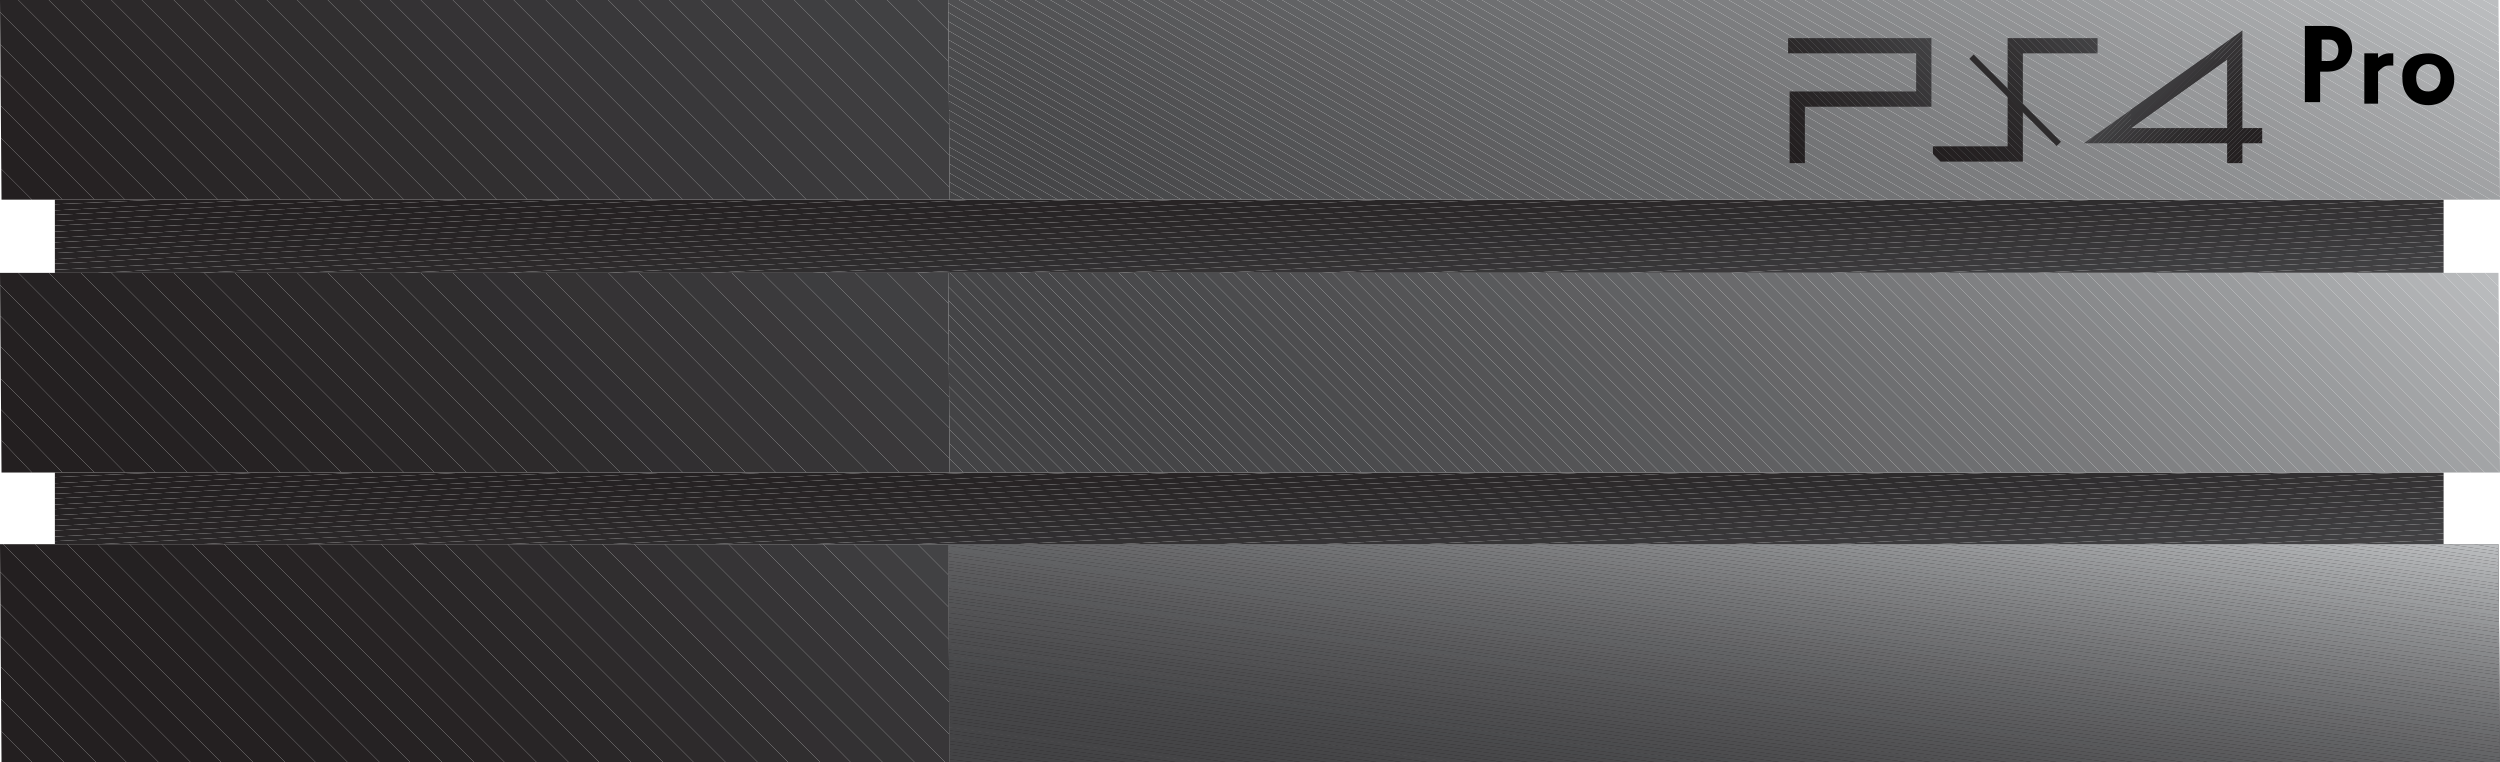<?xml version="1.0" encoding="utf-8"?>
<!-- Generator: Adobe Illustrator 21.0.2, SVG Export Plug-In . SVG Version: 6.00 Build 0)  -->
<svg version="1.1" id="Layer_1" xmlns="http://www.w3.org/2000/svg" xmlns:xlink="http://www.w3.org/1999/xlink" x="0px" y="0px"
	 viewBox="0 0 164 50" style="enable-background:new 0 0 164 50;" xml:space="preserve">
<style type="text/css">
	.st0{clip-path:url(#SVGID_2_);}
	.st1{fill:#231F20;}
	.st2{fill:#242021;}
	.st3{fill:#242122;}
	.st4{fill:#252122;}
	.st5{fill:#252223;}
	.st6{fill:#262223;}
	.st7{fill:#262324;}
	.st8{fill:#272425;}
	.st9{fill:#282425;}
	.st10{fill:#282526;}
	.st11{fill:#292627;}
	.st12{fill:#2A2728;}
	.st13{fill:#2B2829;}
	.st14{fill:#2C292A;}
	.st15{fill:#2D2A2B;}
	.st16{fill:#2D2B2C;}
	.st17{fill:#2E2C2D;}
	.st18{fill:#2F2D2E;}
	.st19{fill:#302E30;}
	.st20{fill:#312F31;}
	.st21{fill:#333132;}
	.st22{fill:#343233;}
	.st23{fill:#353335;}
	.st24{fill:#363436;}
	.st25{fill:#373637;}
	.st26{fill:#383739;}
	.st27{fill:#3A383A;}
	.st28{fill:#3B3A3C;}
	.st29{fill:#3C3B3D;}
	.st30{fill:#3D3D3F;}
	.st31{fill:#3F3E40;}
	.st32{fill:#404042;}
	.st33{fill:#424143;}
	.st34{fill:#434345;}
	.st35{clip-path:url(#SVGID_4_);}
	.st36{clip-path:url(#SVGID_6_);}
	.st37{clip-path:url(#SVGID_8_);}
	.st38{fill:#444446;}
	.st39{fill:#454547;}
	.st40{fill:#464648;}
	.st41{fill:#474749;}
	.st42{fill:#48484A;}
	.st43{fill:#49494B;}
	.st44{fill:#494A4C;}
	.st45{fill:#4A4A4C;}
	.st46{fill:#4A4B4D;}
	.st47{fill:#4B4B4D;}
	.st48{fill:#4B4C4E;}
	.st49{fill:#4C4C4E;}
	.st50{fill:#4D4D4F;}
	.st51{fill:#4E4E50;}
	.st52{fill:#4F4F51;}
	.st53{fill:#505052;}
	.st54{fill:#515153;}
	.st55{fill:#525254;}
	.st56{fill:#535355;}
	.st57{fill:#545456;}
	.st58{fill:#545557;}
	.st59{fill:#555557;}
	.st60{fill:#565658;}
	.st61{fill:#575759;}
	.st62{fill:#58585A;}
	.st63{fill:#58595B;}
	.st64{fill:#595A5C;}
	.st65{fill:#5A5A5C;}
	.st66{fill:#5B5B5D;}
	.st67{fill:#5C5C5E;}
	.st68{fill:#5D5D5F;}
	.st69{fill:#5E5E60;}
	.st70{fill:#5F5F61;}
	.st71{fill:#606062;}
	.st72{fill:#606163;}
	.st73{fill:#616264;}
	.st74{fill:#626365;}
	.st75{fill:#636466;}
	.st76{fill:#646567;}
	.st77{fill:#666668;}
	.st78{fill:#676769;}
	.st79{fill:#68686A;}
	.st80{fill:#69696B;}
	.st81{fill:#6A6A6C;}
	.st82{fill:#6B6C6E;}
	.st83{fill:#6C6D6F;}
	.st84{fill:#6D6E70;}
	.st85{fill:#6E6F71;}
	.st86{fill:#707072;}
	.st87{fill:#717274;}
	.st88{fill:#727375;}
	.st89{fill:#737476;}
	.st90{fill:#747577;}
	.st91{fill:#767779;}
	.st92{fill:#77787A;}
	.st93{fill:#78797B;}
	.st94{fill:#7A7A7C;}
	.st95{fill:#7B7C7E;}
	.st96{fill:#7C7D7F;}
	.st97{fill:#7E7F81;}
	.st98{fill:#7F8082;}
	.st99{fill:#808183;}
	.st100{fill:#828385;}
	.st101{fill:#838486;}
	.st102{fill:#858688;}
	.st103{fill:#868789;}
	.st104{fill:#87898B;}
	.st105{fill:#898A8C;}
	.st106{fill:#8A8C8E;}
	.st107{fill:#8C8D8F;}
	.st108{fill:#8D8F91;}
	.st109{fill:#8F9092;}
	.st110{fill:#909294;}
	.st111{fill:#929395;}
	.st112{fill:#949597;}
	.st113{fill:#959799;}
	.st114{fill:#97989A;}
	.st115{fill:#989A9C;}
	.st116{fill:#9A9C9E;}
	.st117{fill:#9C9D9F;}
	.st118{fill:#9D9FA1;}
	.st119{fill:#9FA1A3;}
	.st120{fill:#A1A2A4;}
	.st121{fill:#A2A4A6;}
	.st122{fill:#A4A6A8;}
	.st123{fill:#A6A8AA;}
	.st124{fill:#A8A9AB;}
	.st125{fill:#A9ABAD;}
	.st126{fill:#ABADAF;}
	.st127{fill:#ADAFB1;}
	.st128{fill:#AFB1B3;}
	.st129{fill:#B1B3B5;}
	.st130{fill:#B3B4B6;}
	.st131{fill:#B4B6B8;}
	.st132{fill:#B6B8BA;}
	.st133{fill:#B8BABC;}
	.st134{fill:#BABCBE;}
	.st135{fill:#BCBEC0;}
	.st136{clip-path:url(#SVGID_10_);}
	.st137{fill:#272324;}
	.st138{fill:#2E2B2C;}
	.st139{fill:#2F2C2D;}
	.st140{fill:#302E2F;}
	.st141{fill:#312F30;}
	.st142{fill:#323031;}
	.st143{fill:#333133;}
	.st144{fill:#343234;}
	.st145{fill:#373537;}
	.st146{fill:#373638;}
	.st147{fill:#39383A;}
	.st148{fill:#3A393B;}
	.st149{fill:#3D3C3E;}
	.st150{fill:#3E3D3F;}
	.st151{fill:#3F3F41;}
	.st152{fill:#414143;}
	.st153{fill:#424244;}
	.st154{clip-path:url(#SVGID_12_);}
	.st155{fill:#4D4E50;}
	.st156{fill:#505153;}
	.st157{fill:#535456;}
	.st158{fill:#5F6062;}
	.st159{fill:#656668;}
	.st160{fill:#666769;}
	.st161{fill:#67686A;}
	.st162{fill:#68696B;}
	.st163{fill:#696A6C;}
	.st164{fill:#6A6B6D;}
	.st165{fill:#6F7072;}
	.st166{fill:#707173;}
	.st167{fill:#757678;}
	.st168{fill:#78787A;}
	.st169{fill:#797A7C;}
	.st170{fill:#7A7B7D;}
	.st171{fill:#7D7E80;}
	.st172{fill:#848587;}
	.st173{fill:#87888A;}
	.st174{fill:#888A8C;}
	.st175{fill:#8A8B8D;}
	.st176{fill:#8B8C8E;}
	.st177{fill:#8D8E90;}
	.st178{fill:#8E9092;}
	.st179{fill:#8F9193;}
	.st180{fill:#919294;}
	.st181{fill:#939496;}
	.st182{fill:#949698;}
	.st183{fill:#969799;}
	.st184{fill:#98999B;}
	.st185{fill:#999B9D;}
	.st186{fill:#9D9EA0;}
	.st187{fill:#9EA0A2;}
	.st188{fill:#A2A3A5;}
	.st189{fill:#A3A5A7;}
	.st190{fill:#A6A7A9;}
	.st191{fill:#A7A9AB;}
	.st192{fill:#A8AAAC;}
	.st193{fill:#AAABAD;}
	.st194{fill:#ACAEB0;}
	.st195{fill:#B0B2B4;}
	.st196{fill:#B3B5B7;}
	.st197{fill:#B5B7B9;}
	.st198{fill:#B7B9BB;}
	.st199{fill:#B9BBBD;}
	.st200{fill:#BBBDBF;}
	.st201{clip-path:url(#SVGID_14_);}
	.st202{fill:#2E2B2D;}
	.st203{fill:#322F31;}
	.st204{fill:#343334;}
	.st205{fill:#383638;}
	.st206{clip-path:url(#SVGID_16_);}
	.st207{clip-path:url(#SVGID_18_);}
	.st208{clip-path:url(#SVGID_20_);fill:#231F20;}
	.st209{clip-path:url(#SVGID_20_);fill:#242021;}
	.st210{clip-path:url(#SVGID_20_);fill:#242122;}
	.st211{clip-path:url(#SVGID_20_);fill:#252122;}
	.st212{clip-path:url(#SVGID_20_);fill:#252223;}
	.st213{clip-path:url(#SVGID_20_);fill:#262223;}
	.st214{clip-path:url(#SVGID_20_);fill:#262324;}
	.st215{clip-path:url(#SVGID_20_);fill:#272425;}
	.st216{clip-path:url(#SVGID_20_);fill:#282425;}
	.st217{clip-path:url(#SVGID_20_);fill:#282526;}
	.st218{clip-path:url(#SVGID_20_);fill:#292627;}
	.st219{clip-path:url(#SVGID_20_);fill:#2A2728;}
	.st220{clip-path:url(#SVGID_20_);fill:#2B2829;}
	.st221{clip-path:url(#SVGID_20_);fill:#2C292A;}
	.st222{clip-path:url(#SVGID_20_);fill:#2D2A2B;}
	.st223{clip-path:url(#SVGID_20_);fill:#2D2B2C;}
	.st224{clip-path:url(#SVGID_20_);fill:#2E2C2D;}
	.st225{clip-path:url(#SVGID_20_);fill:#2F2D2E;}
	.st226{clip-path:url(#SVGID_20_);fill:#302E30;}
	.st227{clip-path:url(#SVGID_20_);fill:#312F31;}
	.st228{clip-path:url(#SVGID_20_);fill:#333132;}
	.st229{clip-path:url(#SVGID_20_);fill:#343233;}
	.st230{clip-path:url(#SVGID_20_);fill:#353335;}
	.st231{clip-path:url(#SVGID_20_);fill:#363436;}
	.st232{clip-path:url(#SVGID_20_);fill:#373637;}
	.st233{clip-path:url(#SVGID_20_);fill:#383739;}
	.st234{clip-path:url(#SVGID_20_);fill:#3A383A;}
	.st235{clip-path:url(#SVGID_20_);fill:#3B3A3C;}
	.st236{clip-path:url(#SVGID_20_);fill:#3C3B3D;}
	.st237{clip-path:url(#SVGID_20_);fill:#3D3D3F;}
	.st238{clip-path:url(#SVGID_20_);fill:#3F3E40;}
	.st239{clip-path:url(#SVGID_20_);fill:#404042;}
	.st240{clip-path:url(#SVGID_20_);fill:#424143;}
	.st241{clip-path:url(#SVGID_20_);fill:#434345;}
	.st242{clip-path:url(#SVGID_22_);fill:#272425;}
	.st243{clip-path:url(#SVGID_22_);fill:#282425;}
	.st244{clip-path:url(#SVGID_22_);fill:#282526;}
	.st245{clip-path:url(#SVGID_22_);fill:#292627;}
	.st246{clip-path:url(#SVGID_22_);fill:#2A2728;}
	.st247{clip-path:url(#SVGID_22_);fill:#2B2829;}
	.st248{clip-path:url(#SVGID_22_);fill:#2C292A;}
	.st249{clip-path:url(#SVGID_22_);fill:#2D2A2B;}
	.st250{clip-path:url(#SVGID_22_);fill:#2D2B2C;}
	.st251{clip-path:url(#SVGID_22_);fill:#2E2C2D;}
	.st252{clip-path:url(#SVGID_22_);fill:#2F2D2E;}
	.st253{clip-path:url(#SVGID_22_);fill:#302E30;}
	.st254{clip-path:url(#SVGID_22_);fill:#312F31;}
	.st255{clip-path:url(#SVGID_22_);fill:#333132;}
	.st256{clip-path:url(#SVGID_22_);fill:#343233;}
	.st257{clip-path:url(#SVGID_22_);fill:#353335;}
	.st258{clip-path:url(#SVGID_22_);fill:#363436;}
	.st259{clip-path:url(#SVGID_22_);fill:#373637;}
	.st260{clip-path:url(#SVGID_22_);fill:#383739;}
	.st261{clip-path:url(#SVGID_22_);fill:#3A383A;}
	.st262{clip-path:url(#SVGID_22_);fill:#3B3A3C;}
	.st263{clip-path:url(#SVGID_22_);fill:#3C3B3D;}
	.st264{clip-path:url(#SVGID_22_);fill:#3D3D3F;}
	.st265{clip-path:url(#SVGID_22_);fill:#3F3E40;}
	.st266{clip-path:url(#SVGID_22_);fill:#404042;}
	.st267{clip-path:url(#SVGID_22_);fill:#424143;}
	.st268{clip-path:url(#SVGID_22_);fill:#434345;}
	.st269{clip-path:url(#SVGID_22_);fill:#231F20;}
	.st270{clip-path:url(#SVGID_22_);fill:#242021;}
	.st271{clip-path:url(#SVGID_22_);fill:#242122;}
	.st272{clip-path:url(#SVGID_22_);fill:#252122;}
	.st273{clip-path:url(#SVGID_22_);fill:#252223;}
	.st274{clip-path:url(#SVGID_22_);fill:#262223;}
	.st275{clip-path:url(#SVGID_22_);fill:#262324;}
	.st276{clip-path:url(#SVGID_24_);fill:#231F20;}
	.st277{clip-path:url(#SVGID_24_);fill:#242021;}
	.st278{clip-path:url(#SVGID_24_);fill:#242122;}
	.st279{clip-path:url(#SVGID_24_);fill:#252122;}
	.st280{clip-path:url(#SVGID_24_);fill:#252223;}
	.st281{clip-path:url(#SVGID_24_);fill:#262223;}
	.st282{clip-path:url(#SVGID_24_);fill:#262324;}
	.st283{clip-path:url(#SVGID_24_);fill:#272425;}
	.st284{clip-path:url(#SVGID_24_);fill:#282425;}
	.st285{clip-path:url(#SVGID_24_);fill:#282526;}
	.st286{clip-path:url(#SVGID_24_);fill:#292627;}
	.st287{clip-path:url(#SVGID_24_);fill:#2A2728;}
	.st288{clip-path:url(#SVGID_24_);fill:#2B2829;}
	.st289{clip-path:url(#SVGID_24_);fill:#2C292A;}
	.st290{clip-path:url(#SVGID_24_);fill:#2D2A2B;}
	.st291{clip-path:url(#SVGID_24_);fill:#2D2B2C;}
	.st292{clip-path:url(#SVGID_24_);fill:#2E2C2D;}
	.st293{clip-path:url(#SVGID_24_);fill:#2F2D2E;}
	.st294{clip-path:url(#SVGID_24_);fill:#302E30;}
	.st295{clip-path:url(#SVGID_24_);fill:#312F31;}
	.st296{clip-path:url(#SVGID_24_);fill:#333132;}
	.st297{clip-path:url(#SVGID_24_);fill:#343233;}
	.st298{clip-path:url(#SVGID_24_);fill:#353335;}
	.st299{clip-path:url(#SVGID_24_);fill:#363436;}
	.st300{clip-path:url(#SVGID_24_);fill:#373637;}
	.st301{clip-path:url(#SVGID_24_);fill:#383739;}
	.st302{clip-path:url(#SVGID_24_);fill:#3A383A;}
	.st303{clip-path:url(#SVGID_24_);fill:#3B3A3C;}
	.st304{clip-path:url(#SVGID_24_);fill:#3C3B3D;}
	.st305{clip-path:url(#SVGID_24_);fill:#3D3D3F;}
	.st306{clip-path:url(#SVGID_24_);fill:#3F3E40;}
	.st307{clip-path:url(#SVGID_24_);fill:#404042;}
	.st308{clip-path:url(#SVGID_24_);fill:#424143;}
	.st309{clip-path:url(#SVGID_24_);fill:#434345;}
</style>
<g>
	<g>
		<defs>
			<rect id="SVGID_1_" x="3.6" y="31" width="156.8" height="4.8"/>
		</defs>
		<clipPath id="SVGID_2_">
			<use xlink:href="#SVGID_1_"  style="overflow:visible;"/>
		</clipPath>
		<g class="st0">
			<path class="st1" d="M3.6,31L3.6,31L3.6,31z"/>
		</g>
		<g class="st0">
			<polygon class="st1" points="10.3,31 3.6,31.3 3.6,31 			"/>
		</g>
		<g class="st0">
			<polygon class="st1" points="17,31 3.6,31.7 3.6,31.3 10.3,31 			"/>
		</g>
		<g class="st0">
			<polygon class="st1" points="23.7,31 3.6,32 3.6,31.7 17,31 			"/>
		</g>
		<g class="st0">
			<polygon class="st2" points="30.4,31 3.6,32.4 3.6,32 23.7,31 			"/>
		</g>
		<g class="st0">
			<polygon class="st2" points="37.1,31 3.6,32.7 3.6,32.4 30.4,31 			"/>
		</g>
		<g class="st0">
			<polygon class="st3" points="43.7,31 3.6,33.1 3.6,32.7 37.1,31 			"/>
		</g>
		<g class="st0">
			<polygon class="st4" points="50.4,31 3.6,33.4 3.6,33.1 43.7,31 			"/>
		</g>
		<g class="st0">
			<polygon class="st5" points="57.1,31 3.6,33.8 3.6,33.4 50.4,31 			"/>
		</g>
		<g class="st0">
			<polygon class="st6" points="63.8,31 3.6,34.1 3.6,33.8 57.1,31 			"/>
		</g>
		<g class="st0">
			<polygon class="st7" points="70.5,31 3.6,34.5 3.6,34.1 63.8,31 			"/>
		</g>
		<g class="st0">
			<polygon class="st8" points="77.2,31 3.6,34.8 3.6,34.5 70.5,31 			"/>
		</g>
		<g class="st0">
			<polygon class="st9" points="83.9,31 3.6,35.2 3.6,34.8 77.2,31 			"/>
		</g>
		<g class="st0">
			<polygon class="st10" points="90.6,31 3.6,35.5 3.6,35.2 83.9,31 			"/>
		</g>
		<g class="st0">
			<polygon class="st11" points="97.3,31 6.4,35.7 3.6,35.7 3.6,35.5 90.6,31 			"/>
		</g>
		<g class="st0">
			<polygon class="st12" points="104,31 13.1,35.7 6.4,35.7 97.3,31 			"/>
		</g>
		<g class="st0">
			<polygon class="st13" points="110.7,31 19.8,35.7 13.1,35.7 104,31 			"/>
		</g>
		<g class="st0">
			<polygon class="st14" points="117.4,31 26.5,35.7 19.8,35.7 110.7,31 			"/>
		</g>
		<g class="st0">
			<polygon class="st15" points="124.1,31 33.2,35.7 26.5,35.7 117.4,31 			"/>
		</g>
		<g class="st0">
			<polygon class="st16" points="130.7,31 39.9,35.7 33.2,35.7 124.1,31 			"/>
		</g>
		<g class="st0">
			<polygon class="st17" points="137.4,31 46.6,35.7 39.9,35.7 130.7,31 			"/>
		</g>
		<g class="st0">
			<polygon class="st18" points="144.1,31 53.3,35.7 46.6,35.7 137.4,31 			"/>
		</g>
		<g class="st0">
			<polygon class="st19" points="150.8,31 60,35.7 53.3,35.7 144.1,31 			"/>
		</g>
		<g class="st0">
			<polygon class="st20" points="157.5,31 66.6,35.7 60,35.7 150.8,31 			"/>
		</g>
		<g class="st0">
			<polygon class="st21" points="160.3,31.2 73.3,35.7 66.6,35.7 157.5,31 160.3,31 			"/>
		</g>
		<g class="st0">
			<polygon class="st22" points="160.3,31.5 80,35.7 73.3,35.7 160.3,31.2 			"/>
		</g>
		<g class="st0">
			<polygon class="st23" points="160.3,31.9 86.7,35.7 80,35.7 160.3,31.5 			"/>
		</g>
		<g class="st0">
			<polygon class="st24" points="160.3,32.2 93.4,35.7 86.7,35.7 160.3,31.9 			"/>
		</g>
		<g class="st0">
			<polygon class="st25" points="160.3,32.6 100.1,35.7 93.4,35.7 160.3,32.2 			"/>
		</g>
		<g class="st0">
			<polygon class="st26" points="160.3,32.9 106.8,35.7 100.1,35.7 160.3,32.6 			"/>
		</g>
		<g class="st0">
			<polygon class="st27" points="160.3,33.3 113.5,35.7 106.8,35.7 160.3,32.9 			"/>
		</g>
		<g class="st0">
			<polygon class="st28" points="160.3,33.6 120.2,35.7 113.5,35.7 160.3,33.3 			"/>
		</g>
		<g class="st0">
			<polygon class="st29" points="160.3,34 126.9,35.7 120.2,35.7 160.3,33.6 			"/>
		</g>
		<g class="st0">
			<polygon class="st30" points="160.3,34.3 133.6,35.7 126.9,35.7 160.3,34 			"/>
		</g>
		<g class="st0">
			<polygon class="st31" points="160.3,34.7 140.3,35.7 133.6,35.7 160.3,34.3 			"/>
		</g>
		<g class="st0">
			<polygon class="st32" points="160.3,35 147,35.7 140.3,35.7 160.3,34.7 			"/>
		</g>
		<g class="st0">
			<polygon class="st33" points="160.3,35.4 153.6,35.7 147,35.7 160.3,35 			"/>
		</g>
		<g class="st0">
			<polygon class="st34" points="153.6,35.7 160.3,35.4 160.3,35.7 			"/>
		</g>
	</g>
</g>
<g>
	<g>
		<defs>
			<rect id="SVGID_3_" x="3.6" y="13.1" width="156.8" height="4.8"/>
		</defs>
		<clipPath id="SVGID_4_">
			<use xlink:href="#SVGID_3_"  style="overflow:visible;"/>
		</clipPath>
		<g class="st35">
			<path class="st1" d="M3.6,13.1L3.6,13.1L3.6,13.1z"/>
		</g>
		<g class="st35">
			<polygon class="st1" points="10.3,13.1 3.6,13.4 3.6,13.1 			"/>
		</g>
		<g class="st35">
			<polygon class="st1" points="17,13.1 3.6,13.8 3.6,13.4 10.3,13.1 			"/>
		</g>
		<g class="st35">
			<polygon class="st1" points="23.7,13.1 3.6,14.1 3.6,13.8 17,13.1 			"/>
		</g>
		<g class="st35">
			<polygon class="st2" points="30.4,13.1 3.6,14.5 3.6,14.1 23.7,13.1 			"/>
		</g>
		<g class="st35">
			<polygon class="st2" points="37.1,13.1 3.6,14.8 3.6,14.5 30.4,13.1 			"/>
		</g>
		<g class="st35">
			<polygon class="st3" points="43.7,13.1 3.6,15.2 3.6,14.8 37.1,13.1 			"/>
		</g>
		<g class="st35">
			<polygon class="st4" points="50.4,13.1 3.6,15.6 3.6,15.2 43.7,13.1 			"/>
		</g>
		<g class="st35">
			<polygon class="st5" points="57.1,13.1 3.6,15.9 3.6,15.6 50.4,13.1 			"/>
		</g>
		<g class="st35">
			<polygon class="st6" points="63.8,13.1 3.6,16.3 3.6,15.9 57.1,13.1 			"/>
		</g>
		<g class="st35">
			<polygon class="st7" points="70.5,13.1 3.6,16.6 3.6,16.3 63.8,13.1 			"/>
		</g>
		<g class="st35">
			<polygon class="st8" points="77.2,13.1 3.6,17 3.6,16.6 70.5,13.1 			"/>
		</g>
		<g class="st35">
			<polygon class="st9" points="83.9,13.1 3.6,17.3 3.6,17 77.2,13.1 			"/>
		</g>
		<g class="st35">
			<polygon class="st10" points="90.6,13.1 3.6,17.7 3.6,17.3 83.9,13.1 			"/>
		</g>
		<g class="st35">
			<polygon class="st11" points="97.3,13.1 6.4,17.9 3.6,17.9 3.6,17.7 90.6,13.1 			"/>
		</g>
		<g class="st35">
			<polygon class="st12" points="104,13.1 13.1,17.9 6.4,17.9 97.3,13.1 			"/>
		</g>
		<g class="st35">
			<polygon class="st13" points="110.7,13.1 19.8,17.9 13.1,17.9 104,13.1 			"/>
		</g>
		<g class="st35">
			<polygon class="st14" points="117.4,13.1 26.5,17.9 19.8,17.9 110.7,13.1 			"/>
		</g>
		<g class="st35">
			<polygon class="st15" points="124.1,13.1 33.2,17.9 26.5,17.9 117.4,13.1 			"/>
		</g>
		<g class="st35">
			<polygon class="st16" points="130.7,13.1 39.9,17.9 33.2,17.9 124.1,13.1 			"/>
		</g>
		<g class="st35">
			<polygon class="st17" points="137.4,13.1 46.6,17.9 39.9,17.9 130.7,13.1 			"/>
		</g>
		<g class="st35">
			<polygon class="st18" points="144.1,13.1 53.3,17.9 46.6,17.9 137.4,13.1 			"/>
		</g>
		<g class="st35">
			<polygon class="st19" points="150.8,13.1 60,17.9 53.3,17.9 144.1,13.1 			"/>
		</g>
		<g class="st35">
			<polygon class="st20" points="157.5,13.1 66.6,17.9 60,17.9 150.8,13.1 			"/>
		</g>
		<g class="st35">
			<polygon class="st21" points="160.3,13.3 73.3,17.9 66.6,17.9 157.5,13.1 160.3,13.1 			"/>
		</g>
		<g class="st35">
			<polygon class="st22" points="160.3,13.6 80,17.9 73.3,17.9 160.3,13.3 			"/>
		</g>
		<g class="st35">
			<polygon class="st23" points="160.3,14 86.7,17.9 80,17.9 160.3,13.6 			"/>
		</g>
		<g class="st35">
			<polygon class="st24" points="160.3,14.3 93.4,17.9 86.7,17.9 160.3,14 			"/>
		</g>
		<g class="st35">
			<polygon class="st25" points="160.3,14.7 100.1,17.9 93.4,17.9 160.3,14.3 			"/>
		</g>
		<g class="st35">
			<polygon class="st26" points="160.3,15.1 106.8,17.9 100.1,17.9 160.3,14.7 			"/>
		</g>
		<g class="st35">
			<polygon class="st27" points="160.3,15.4 113.5,17.9 106.8,17.9 160.3,15.1 			"/>
		</g>
		<g class="st35">
			<polygon class="st28" points="160.3,15.8 120.2,17.9 113.5,17.9 160.3,15.4 			"/>
		</g>
		<g class="st35">
			<polygon class="st29" points="160.3,16.1 126.9,17.9 120.2,17.9 160.3,15.8 			"/>
		</g>
		<g class="st35">
			<polygon class="st30" points="160.3,16.5 133.6,17.9 126.9,17.9 160.3,16.1 			"/>
		</g>
		<g class="st35">
			<polygon class="st31" points="160.3,16.8 140.3,17.9 133.6,17.9 160.3,16.5 			"/>
		</g>
		<g class="st35">
			<polygon class="st32" points="160.3,17.2 147,17.9 140.3,17.9 160.3,16.8 			"/>
		</g>
		<g class="st35">
			<polygon class="st33" points="160.3,17.5 153.6,17.9 147,17.9 160.3,17.2 			"/>
		</g>
		<g class="st35">
			<polygon class="st34" points="153.6,17.9 160.3,17.5 160.3,17.9 			"/>
		</g>
	</g>
</g>
<g>
	<g>
		<g>
			<defs>
				<polygon id="SVGID_5_" points="62.3,31 62.2,17.9 0,17.9 0.1,31 				"/>
			</defs>
			<clipPath id="SVGID_6_">
				<use xlink:href="#SVGID_5_"  style="overflow:visible;"/>
			</clipPath>
			<g class="st36">
				<polygon class="st1" points="0,30.9 0.1,31 0,31 				"/>
			</g>
			<g class="st36">
				<polygon class="st1" points="0,28.8 2.1,31 0.1,31 0,30.9 				"/>
			</g>
			<g class="st36">
				<polygon class="st1" points="0,26.8 4.1,31 2.1,31 0,28.8 				"/>
			</g>
			<g class="st36">
				<polygon class="st1" points="0,24.8 6.2,31 4.1,31 0,26.8 				"/>
			</g>
			<g class="st36">
				<polygon class="st2" points="0,22.7 8.2,31 6.2,31 0,24.8 				"/>
			</g>
			<g class="st36">
				<polygon class="st2" points="0,20.7 10.2,31 8.2,31 0,22.7 				"/>
			</g>
			<g class="st36">
				<polygon class="st3" points="0,18.7 12.3,31 10.2,31 0,20.7 				"/>
			</g>
			<g class="st36">
				<polygon class="st4" points="1.2,17.9 14.3,31 12.3,31 0,18.7 0,17.9 				"/>
			</g>
			<g class="st36">
				<polygon class="st5" points="3.2,17.9 16.3,31 14.3,31 1.2,17.9 				"/>
			</g>
			<g class="st36">
				<polygon class="st6" points="5.3,17.9 18.4,31 16.3,31 3.2,17.9 				"/>
			</g>
			<g class="st36">
				<polygon class="st7" points="7.3,17.9 20.4,31 18.4,31 5.3,17.9 				"/>
			</g>
			<g class="st36">
				<polygon class="st8" points="9.3,17.9 22.4,31 20.4,31 7.3,17.9 				"/>
			</g>
			<g class="st36">
				<polygon class="st9" points="11.4,17.9 24.5,31 22.4,31 9.3,17.9 				"/>
			</g>
			<g class="st36">
				<polygon class="st10" points="13.4,17.9 26.5,31 24.5,31 11.4,17.9 				"/>
			</g>
			<g class="st36">
				<polygon class="st11" points="15.4,17.9 28.5,31 26.5,31 13.4,17.9 				"/>
			</g>
			<g class="st36">
				<polygon class="st12" points="17.5,17.9 30.6,31 28.5,31 15.4,17.9 				"/>
			</g>
			<g class="st36">
				<polygon class="st13" points="19.5,17.9 32.6,31 30.6,31 17.5,17.9 				"/>
			</g>
			<g class="st36">
				<polygon class="st14" points="21.5,17.9 34.6,31 32.6,31 19.5,17.9 				"/>
			</g>
			<g class="st36">
				<polygon class="st15" points="23.6,17.9 36.7,31 34.6,31 21.5,17.9 				"/>
			</g>
			<g class="st36">
				<polygon class="st16" points="25.6,17.9 38.7,31 36.7,31 23.6,17.9 				"/>
			</g>
			<g class="st36">
				<polygon class="st17" points="27.6,17.9 40.7,31 38.7,31 25.6,17.9 				"/>
			</g>
			<g class="st36">
				<polygon class="st18" points="29.7,17.9 42.8,31 40.7,31 27.6,17.9 				"/>
			</g>
			<g class="st36">
				<polygon class="st19" points="31.7,17.9 44.8,31 42.8,31 29.7,17.9 				"/>
			</g>
			<g class="st36">
				<polygon class="st20" points="33.7,17.9 46.8,31 44.8,31 31.7,17.9 				"/>
			</g>
			<g class="st36">
				<polygon class="st21" points="35.8,17.9 48.9,31 46.8,31 33.7,17.9 				"/>
			</g>
			<g class="st36">
				<polygon class="st22" points="37.8,17.9 50.9,31 48.9,31 35.8,17.9 				"/>
			</g>
			<g class="st36">
				<polygon class="st23" points="39.9,17.9 52.9,31 50.9,31 37.8,17.9 				"/>
			</g>
			<g class="st36">
				<polygon class="st24" points="41.9,17.9 55,31 52.9,31 39.9,17.9 				"/>
			</g>
			<g class="st36">
				<polygon class="st25" points="43.9,17.9 57,31 55,31 41.9,17.9 				"/>
			</g>
			<g class="st36">
				<polygon class="st26" points="46,17.9 59,31 57,31 43.9,17.9 				"/>
			</g>
			<g class="st36">
				<polygon class="st27" points="48,17.9 61.1,31 59,31 46,17.9 				"/>
			</g>
			<g class="st36">
				<polygon class="st28" points="50,17.9 62.3,30.1 62.3,31 61.1,31 48,17.9 				"/>
			</g>
			<g class="st36">
				<polygon class="st29" points="52.1,17.9 62.3,28.1 62.3,30.1 50,17.9 				"/>
			</g>
			<g class="st36">
				<polygon class="st30" points="54.1,17.9 62.3,26.1 62.3,28.1 52.1,17.9 				"/>
			</g>
			<g class="st36">
				<polygon class="st31" points="56.1,17.9 62.3,24 62.3,26.1 54.1,17.9 				"/>
			</g>
			<g class="st36">
				<polygon class="st32" points="58.2,17.9 62.3,22 62.3,24 56.1,17.9 				"/>
			</g>
			<g class="st36">
				<polygon class="st33" points="60.2,17.9 62.3,20 62.3,22 58.2,17.9 				"/>
			</g>
			<g class="st36">
				<polygon class="st34" points="62.2,17.9 62.3,17.9 62.3,20 60.2,17.9 				"/>
			</g>
			<g class="st36">
				<polygon class="st34" points="62.3,17.9 62.2,17.9 62.3,17.9 				"/>
			</g>
		</g>
	</g>
</g>
<g>
	<g>
		<defs>
			<polygon id="SVGID_7_" points="164,31 163.9,17.9 62.2,17.9 62.3,31 			"/>
		</defs>
		<clipPath id="SVGID_8_">
			<use xlink:href="#SVGID_7_"  style="overflow:visible;"/>
		</clipPath>
		<g class="st37">
			<polygon class="st34" points="62.2,30.9 62.3,31 62.2,31 			"/>
		</g>
		<g class="st37">
			<polygon class="st34" points="62.2,30 63.2,31 62.3,31 62.2,30.9 			"/>
		</g>
		<g class="st37">
			<polygon class="st34" points="62.2,29 64.2,31 63.2,31 62.2,30 			"/>
		</g>
		<g class="st37">
			<polygon class="st34" points="62.2,28.1 65.1,31 64.2,31 62.2,29 			"/>
		</g>
		<g class="st37">
			<polygon class="st34" points="62.2,27.2 66,31 65.1,31 62.2,28.1 			"/>
		</g>
		<g class="st37">
			<polygon class="st34" points="62.2,26.2 67,31 66,31 62.2,27.2 			"/>
		</g>
		<g class="st37">
			<polygon class="st34" points="62.2,25.3 67.9,31 67,31 62.2,26.2 			"/>
		</g>
		<g class="st37">
			<polygon class="st34" points="62.2,24.4 68.8,31 67.9,31 62.2,25.3 			"/>
		</g>
		<g class="st37">
			<polygon class="st34" points="62.2,23.4 69.8,31 68.8,31 62.2,24.4 			"/>
		</g>
		<g class="st37">
			<polygon class="st38" points="62.2,22.5 70.7,31 69.8,31 62.2,23.4 			"/>
		</g>
		<g class="st37">
			<polygon class="st38" points="62.2,21.6 71.6,31 70.7,31 62.2,22.5 			"/>
		</g>
		<g class="st37">
			<polygon class="st38" points="62.2,20.6 72.6,31 71.6,31 62.2,21.6 			"/>
		</g>
		<g class="st37">
			<polygon class="st38" points="62.2,19.7 73.5,31 72.6,31 62.2,20.6 			"/>
		</g>
		<g class="st37">
			<polygon class="st38" points="62.2,18.8 74.4,31 73.5,31 62.2,19.7 			"/>
		</g>
		<g class="st37">
			<polygon class="st39" points="62.3,17.9 75.4,31 74.4,31 62.2,18.8 62.2,17.9 			"/>
		</g>
		<g class="st37">
			<polygon class="st39" points="63.2,17.9 76.3,31 75.4,31 62.3,17.9 			"/>
		</g>
		<g class="st37">
			<polygon class="st39" points="64.1,17.9 77.2,31 76.3,31 63.2,17.9 			"/>
		</g>
		<g class="st37">
			<polygon class="st39" points="65.1,17.9 78.1,31 77.2,31 64.1,17.9 			"/>
		</g>
		<g class="st37">
			<polygon class="st40" points="66,17.9 79.1,31 78.1,31 65.1,17.9 			"/>
		</g>
		<g class="st37">
			<polygon class="st40" points="66.9,17.9 80,31 79.1,31 66,17.9 			"/>
		</g>
		<g class="st37">
			<polygon class="st40" points="67.9,17.9 80.9,31 80,31 66.9,17.9 			"/>
		</g>
		<g class="st37">
			<polygon class="st41" points="68.8,17.9 81.9,31 80.9,31 67.9,17.9 			"/>
		</g>
		<g class="st37">
			<polygon class="st41" points="69.7,17.9 82.8,31 81.9,31 68.8,17.9 			"/>
		</g>
		<g class="st37">
			<polygon class="st41" points="70.7,17.9 83.7,31 82.8,31 69.7,17.9 			"/>
		</g>
		<g class="st37">
			<polygon class="st42" points="71.6,17.9 84.7,31 83.7,31 70.7,17.9 			"/>
		</g>
		<g class="st37">
			<polygon class="st42" points="72.5,17.9 85.6,31 84.7,31 71.6,17.9 			"/>
		</g>
		<g class="st37">
			<polygon class="st43" points="73.4,17.9 86.5,31 85.6,31 72.5,17.9 			"/>
		</g>
		<g class="st37">
			<polygon class="st43" points="74.4,17.9 87.5,31 86.5,31 73.4,17.9 			"/>
		</g>
		<g class="st37">
			<polygon class="st44" points="75.3,17.9 88.4,31 87.5,31 74.4,17.9 			"/>
		</g>
		<g class="st37">
			<polygon class="st45" points="76.2,17.9 89.3,31 88.4,31 75.3,17.9 			"/>
		</g>
		<g class="st37">
			<polygon class="st46" points="77.2,17.9 90.3,31 89.3,31 76.2,17.9 			"/>
		</g>
		<g class="st37">
			<polygon class="st47" points="78.1,17.9 91.2,31 90.3,31 77.2,17.9 			"/>
		</g>
		<g class="st37">
			<polygon class="st48" points="79,17.9 92.1,31 91.2,31 78.1,17.9 			"/>
		</g>
		<g class="st37">
			<polygon class="st49" points="80,17.9 93.1,31 92.1,31 79,17.9 			"/>
		</g>
		<g class="st37">
			<polygon class="st50" points="80.9,17.9 94,31 93.1,31 80,17.9 			"/>
		</g>
		<g class="st37">
			<polygon class="st50" points="81.8,17.9 94.9,31 94,31 80.9,17.9 			"/>
		</g>
		<g class="st37">
			<polygon class="st51" points="82.8,17.9 95.9,31 94.9,31 81.8,17.9 			"/>
		</g>
		<g class="st37">
			<polygon class="st51" points="83.7,17.9 96.8,31 95.9,31 82.8,17.9 			"/>
		</g>
		<g class="st37">
			<polygon class="st52" points="84.6,17.9 97.7,31 96.8,31 83.7,17.9 			"/>
		</g>
		<g class="st37">
			<polygon class="st53" points="85.6,17.9 98.7,31 97.7,31 84.6,17.9 			"/>
		</g>
		<g class="st37">
			<polygon class="st53" points="86.5,17.9 99.6,31 98.7,31 85.6,17.9 			"/>
		</g>
		<g class="st37">
			<polygon class="st54" points="87.4,17.9 100.5,31 99.6,31 86.5,17.9 			"/>
		</g>
		<g class="st37">
			<polygon class="st55" points="88.4,17.9 101.5,31 100.5,31 87.4,17.9 			"/>
		</g>
		<g class="st37">
			<polygon class="st55" points="89.3,17.9 102.4,31 101.5,31 88.4,17.9 			"/>
		</g>
		<g class="st37">
			<polygon class="st56" points="90.2,17.9 103.3,31 102.4,31 89.3,17.9 			"/>
		</g>
		<g class="st37">
			<polygon class="st57" points="91.2,17.9 104.3,31 103.3,31 90.2,17.9 			"/>
		</g>
		<g class="st37">
			<polygon class="st58" points="92.1,17.9 105.2,31 104.3,31 91.2,17.9 			"/>
		</g>
		<g class="st37">
			<polygon class="st59" points="93,17.9 106.1,31 105.2,31 92.1,17.9 			"/>
		</g>
		<g class="st37">
			<polygon class="st60" points="94,17.9 107.1,31 106.1,31 93,17.9 			"/>
		</g>
		<g class="st37">
			<polygon class="st61" points="94.9,17.9 108,31 107.1,31 94,17.9 			"/>
		</g>
		<g class="st37">
			<polygon class="st62" points="95.8,17.9 108.9,31 108,31 94.9,17.9 			"/>
		</g>
		<g class="st37">
			<polygon class="st63" points="96.8,17.9 109.9,31 108.9,31 95.8,17.9 			"/>
		</g>
		<g class="st37">
			<polygon class="st64" points="97.7,17.9 110.8,31 109.9,31 96.8,17.9 			"/>
		</g>
		<g class="st37">
			<polygon class="st65" points="98.6,17.9 111.7,31 110.8,31 97.7,17.9 			"/>
		</g>
		<g class="st37">
			<polygon class="st66" points="99.6,17.9 112.7,31 111.7,31 98.6,17.9 			"/>
		</g>
		<g class="st37">
			<polygon class="st67" points="100.5,17.9 113.6,31 112.7,31 99.6,17.9 			"/>
		</g>
		<g class="st37">
			<polygon class="st68" points="101.4,17.9 114.5,31 113.6,31 100.5,17.9 			"/>
		</g>
		<g class="st37">
			<polygon class="st69" points="102.4,17.9 115.5,31 114.5,31 101.4,17.9 			"/>
		</g>
		<g class="st37">
			<polygon class="st70" points="103.3,17.9 116.4,31 115.5,31 102.4,17.9 			"/>
		</g>
		<g class="st37">
			<polygon class="st71" points="104.2,17.9 117.3,31 116.4,31 103.3,17.9 			"/>
		</g>
		<g class="st37">
			<polygon class="st72" points="105.2,17.9 118.3,31 117.3,31 104.2,17.9 			"/>
		</g>
		<g class="st37">
			<polygon class="st73" points="106.1,17.9 119.2,31 118.3,31 105.2,17.9 			"/>
		</g>
		<g class="st37">
			<polygon class="st74" points="107,17.9 120.1,31 119.2,31 106.1,17.9 			"/>
		</g>
		<g class="st37">
			<polygon class="st75" points="108,17.9 121.1,31 120.1,31 107,17.9 			"/>
		</g>
		<g class="st37">
			<polygon class="st76" points="108.9,17.9 122,31 121.1,31 108,17.9 			"/>
		</g>
		<g class="st37">
			<polygon class="st77" points="109.8,17.9 122.9,31 122,31 108.9,17.9 			"/>
		</g>
		<g class="st37">
			<polygon class="st78" points="110.8,17.9 123.9,31 122.9,31 109.8,17.9 			"/>
		</g>
		<g class="st37">
			<polygon class="st79" points="111.7,17.9 124.8,31 123.9,31 110.8,17.9 			"/>
		</g>
		<g class="st37">
			<polygon class="st80" points="112.6,17.9 125.7,31 124.8,31 111.7,17.9 			"/>
		</g>
		<g class="st37">
			<polygon class="st81" points="113.6,17.9 126.7,31 125.7,31 112.6,17.9 			"/>
		</g>
		<g class="st37">
			<polygon class="st82" points="114.5,17.9 127.6,31 126.7,31 113.6,17.9 			"/>
		</g>
		<g class="st37">
			<polygon class="st83" points="115.4,17.9 128.5,31 127.6,31 114.5,17.9 			"/>
		</g>
		<g class="st37">
			<polygon class="st84" points="116.4,17.9 129.5,31 128.5,31 115.4,17.9 			"/>
		</g>
		<g class="st37">
			<polygon class="st85" points="117.3,17.9 130.4,31 129.5,31 116.4,17.9 			"/>
		</g>
		<g class="st37">
			<polygon class="st86" points="118.2,17.9 131.3,31 130.4,31 117.3,17.9 			"/>
		</g>
		<g class="st37">
			<polygon class="st87" points="119.2,17.9 132.3,31 131.3,31 118.2,17.9 			"/>
		</g>
		<g class="st37">
			<polygon class="st88" points="120.1,17.9 133.2,31 132.3,31 119.2,17.9 			"/>
		</g>
		<g class="st37">
			<polygon class="st89" points="121,17.9 134.1,31 133.2,31 120.1,17.9 			"/>
		</g>
		<g class="st37">
			<polygon class="st90" points="122,17.9 135.1,31 134.1,31 121,17.9 			"/>
		</g>
		<g class="st37">
			<polygon class="st91" points="122.9,17.9 136,31 135.1,31 122,17.9 			"/>
		</g>
		<g class="st37">
			<polygon class="st92" points="123.8,17.9 136.9,31 136,31 122.9,17.9 			"/>
		</g>
		<g class="st37">
			<polygon class="st93" points="124.8,17.9 137.8,31 136.9,31 123.8,17.9 			"/>
		</g>
		<g class="st37">
			<polygon class="st94" points="125.7,17.9 138.8,31 137.8,31 124.8,17.9 			"/>
		</g>
		<g class="st37">
			<polygon class="st95" points="126.6,17.9 139.7,31 138.8,31 125.7,17.9 			"/>
		</g>
		<g class="st37">
			<polygon class="st96" points="127.6,17.9 140.6,31 139.7,31 126.6,17.9 			"/>
		</g>
		<g class="st37">
			<polygon class="st97" points="128.5,17.9 141.6,31 140.6,31 127.6,17.9 			"/>
		</g>
		<g class="st37">
			<polygon class="st98" points="129.4,17.9 142.5,31 141.6,31 128.5,17.9 			"/>
		</g>
		<g class="st37">
			<polygon class="st99" points="130.4,17.9 143.4,31 142.5,31 129.4,17.9 			"/>
		</g>
		<g class="st37">
			<polygon class="st100" points="131.3,17.9 144.4,31 143.4,31 130.4,17.9 			"/>
		</g>
		<g class="st37">
			<polygon class="st101" points="132.2,17.9 145.3,31 144.4,31 131.3,17.9 			"/>
		</g>
		<g class="st37">
			<polygon class="st102" points="133.1,17.9 146.2,31 145.3,31 132.2,17.9 			"/>
		</g>
		<g class="st37">
			<polygon class="st103" points="134.1,17.9 147.2,31 146.2,31 133.1,17.9 			"/>
		</g>
		<g class="st37">
			<polygon class="st104" points="135,17.9 148.1,31 147.2,31 134.1,17.9 			"/>
		</g>
		<g class="st37">
			<polygon class="st105" points="135.9,17.9 149,31 148.1,31 135,17.9 			"/>
		</g>
		<g class="st37">
			<polygon class="st106" points="136.9,17.9 150,31 149,31 135.9,17.9 			"/>
		</g>
		<g class="st37">
			<polygon class="st107" points="137.8,17.9 150.9,31 150,31 136.9,17.9 			"/>
		</g>
		<g class="st37">
			<polygon class="st108" points="138.7,17.9 151.8,31 150.9,31 137.8,17.9 			"/>
		</g>
		<g class="st37">
			<polygon class="st109" points="139.7,17.9 152.8,31 151.8,31 138.7,17.9 			"/>
		</g>
		<g class="st37">
			<polygon class="st110" points="140.6,17.9 153.7,31 152.8,31 139.7,17.9 			"/>
		</g>
		<g class="st37">
			<polygon class="st111" points="141.5,17.9 154.6,31 153.7,31 140.6,17.9 			"/>
		</g>
		<g class="st37">
			<polygon class="st112" points="142.5,17.9 155.6,31 154.6,31 141.5,17.9 			"/>
		</g>
		<g class="st37">
			<polygon class="st113" points="143.4,17.9 156.5,31 155.6,31 142.5,17.9 			"/>
		</g>
		<g class="st37">
			<polygon class="st114" points="144.3,17.9 157.4,31 156.5,31 143.4,17.9 			"/>
		</g>
		<g class="st37">
			<polygon class="st115" points="145.3,17.9 158.4,31 157.4,31 144.3,17.9 			"/>
		</g>
		<g class="st37">
			<polygon class="st116" points="146.2,17.9 159.3,31 158.4,31 145.3,17.9 			"/>
		</g>
		<g class="st37">
			<polygon class="st117" points="147.1,17.9 160.2,31 159.3,31 146.2,17.9 			"/>
		</g>
		<g class="st37">
			<polygon class="st118" points="148.1,17.9 161.2,31 160.2,31 147.1,17.9 			"/>
		</g>
		<g class="st37">
			<polygon class="st119" points="149,17.9 162.1,31 161.2,31 148.1,17.9 			"/>
		</g>
		<g class="st37">
			<polygon class="st120" points="149.9,17.9 163,31 162.1,31 149,17.9 			"/>
		</g>
		<g class="st37">
			<polygon class="st121" points="150.9,17.9 164,31 163,31 149.9,17.9 			"/>
		</g>
		<g class="st37">
			<polygon class="st122" points="151.8,17.9 164,30.1 164,31 164,31 150.9,17.9 			"/>
		</g>
		<g class="st37">
			<polygon class="st123" points="152.7,17.9 164,29.1 164,30.1 151.8,17.9 			"/>
		</g>
		<g class="st37">
			<polygon class="st124" points="153.7,17.9 164,28.2 164,29.1 152.7,17.9 			"/>
		</g>
		<g class="st37">
			<polygon class="st125" points="154.6,17.9 164,27.3 164,28.2 153.7,17.9 			"/>
		</g>
		<g class="st37">
			<polygon class="st126" points="155.5,17.9 164,26.3 164,27.3 154.6,17.9 			"/>
		</g>
		<g class="st37">
			<polygon class="st127" points="156.5,17.9 164,25.4 164,26.3 155.5,17.9 			"/>
		</g>
		<g class="st37">
			<polygon class="st128" points="157.4,17.9 164,24.5 164,25.4 156.5,17.9 			"/>
		</g>
		<g class="st37">
			<polygon class="st129" points="158.3,17.9 164,23.5 164,24.5 157.4,17.9 			"/>
		</g>
		<g class="st37">
			<polygon class="st130" points="159.3,17.9 164,22.6 164,23.5 158.3,17.9 			"/>
		</g>
		<g class="st37">
			<polygon class="st131" points="160.2,17.9 164,21.7 164,22.6 159.3,17.9 			"/>
		</g>
		<g class="st37">
			<polygon class="st132" points="161.1,17.9 164,20.7 164,21.7 160.2,17.9 			"/>
		</g>
		<g class="st37">
			<polygon class="st133" points="162.1,17.9 164,19.8 164,20.7 161.1,17.9 			"/>
		</g>
		<g class="st37">
			<polygon class="st134" points="163,17.9 164,18.9 164,19.8 162.1,17.9 			"/>
		</g>
		<g class="st37">
			<polygon class="st135" points="163.9,17.9 164,17.9 164,18.9 163,17.9 			"/>
		</g>
		<g class="st37">
			<polygon class="st135" points="164,17.9 163.9,17.9 164,17.9 			"/>
		</g>
	</g>
</g>
<g>
	<g>
		<g>
			<defs>
				<polygon id="SVGID_9_" points="62.3,13.1 62.2,0 0,0 0.1,13.1 				"/>
			</defs>
			<clipPath id="SVGID_10_">
				<use xlink:href="#SVGID_9_"  style="overflow:visible;"/>
			</clipPath>
			<g class="st136">
				<polygon class="st1" points="0,13 0.1,13.1 0,13.1 				"/>
			</g>
			<g class="st136">
				<polygon class="st1" points="0,11 2.1,13.1 0.1,13.1 0,13 				"/>
			</g>
			<g class="st136">
				<polygon class="st2" points="0,9 4.1,13.1 2.1,13.1 0,11 				"/>
			</g>
			<g class="st136">
				<polygon class="st4" points="0,6.9 6.2,13.1 4.1,13.1 0,9 				"/>
			</g>
			<g class="st136">
				<polygon class="st6" points="0,4.9 8.2,13.1 6.2,13.1 0,6.9 				"/>
			</g>
			<g class="st136">
				<polygon class="st137" points="0,2.9 10.2,13.1 8.2,13.1 0,4.9 				"/>
			</g>
			<g class="st136">
				<polygon class="st8" points="0,0.8 12.3,13.1 10.2,13.1 0,2.9 				"/>
			</g>
			<g class="st136">
				<polygon class="st10" points="1.2,0 14.3,13.1 12.3,13.1 0,0.8 0,0 				"/>
			</g>
			<g class="st136">
				<polygon class="st11" points="3.2,0 16.3,13.1 14.3,13.1 1.2,0 				"/>
			</g>
			<g class="st136">
				<polygon class="st12" points="5.3,0 18.4,13.1 16.3,13.1 3.2,0 				"/>
			</g>
			<g class="st136">
				<polygon class="st13" points="7.3,0 20.4,13.1 18.4,13.1 5.3,0 				"/>
			</g>
			<g class="st136">
				<polygon class="st14" points="9.3,0 22.4,13.1 20.4,13.1 7.3,0 				"/>
			</g>
			<g class="st136">
				<polygon class="st15" points="11.4,0 24.5,13.1 22.4,13.1 9.3,0 				"/>
			</g>
			<g class="st136">
				<polygon class="st138" points="13.4,0 26.5,13.1 24.5,13.1 11.4,0 				"/>
			</g>
			<g class="st136">
				<polygon class="st139" points="15.4,0 28.5,13.1 26.5,13.1 13.4,0 				"/>
			</g>
			<g class="st136">
				<polygon class="st18" points="17.5,0 30.6,13.1 28.5,13.1 15.4,0 				"/>
			</g>
			<g class="st136">
				<polygon class="st140" points="19.5,0 32.6,13.1 30.6,13.1 17.5,0 				"/>
			</g>
			<g class="st136">
				<polygon class="st141" points="21.5,0 34.6,13.1 32.6,13.1 19.5,0 				"/>
			</g>
			<g class="st136">
				<polygon class="st142" points="23.6,0 36.7,13.1 34.6,13.1 21.5,0 				"/>
			</g>
			<g class="st136">
				<polygon class="st143" points="25.6,0 38.7,13.1 36.7,13.1 23.6,0 				"/>
			</g>
			<g class="st136">
				<polygon class="st144" points="27.6,0 40.7,13.1 38.7,13.1 25.6,0 				"/>
			</g>
			<g class="st136">
				<polygon class="st23" points="29.7,0 42.8,13.1 40.7,13.1 27.6,0 				"/>
			</g>
			<g class="st136">
				<polygon class="st24" points="31.7,0 44.8,13.1 42.8,13.1 29.7,0 				"/>
			</g>
			<g class="st136">
				<polygon class="st145" points="33.7,0 46.8,13.1 44.8,13.1 31.7,0 				"/>
			</g>
			<g class="st136">
				<polygon class="st146" points="35.8,0 48.9,13.1 46.8,13.1 33.7,0 				"/>
			</g>
			<g class="st136">
				<polygon class="st26" points="37.8,0 50.9,13.1 48.9,13.1 35.8,0 				"/>
			</g>
			<g class="st136">
				<polygon class="st147" points="39.9,0 52.9,13.1 50.9,13.1 37.8,0 				"/>
			</g>
			<g class="st136">
				<polygon class="st148" points="41.9,0 55,13.1 52.9,13.1 39.9,0 				"/>
			</g>
			<g class="st136">
				<polygon class="st28" points="43.9,0 57,13.1 55,13.1 41.9,0 				"/>
			</g>
			<g class="st136">
				<polygon class="st29" points="46,0 59,13.1 57,13.1 43.9,0 				"/>
			</g>
			<g class="st136">
				<polygon class="st149" points="48,0 61.1,13.1 59,13.1 46,0 				"/>
			</g>
			<g class="st136">
				<polygon class="st150" points="50,0 62.3,12.3 62.3,13.1 61.1,13.1 48,0 				"/>
			</g>
			<g class="st136">
				<polygon class="st31" points="52.1,0 62.3,10.2 62.3,12.3 50,0 				"/>
			</g>
			<g class="st136">
				<polygon class="st151" points="54.1,0 62.3,8.2 62.3,10.2 52.1,0 				"/>
			</g>
			<g class="st136">
				<polygon class="st32" points="56.1,0 62.3,6.2 62.3,8.2 54.1,0 				"/>
			</g>
			<g class="st136">
				<polygon class="st152" points="58.2,0 62.3,4.1 62.3,6.2 56.1,0 				"/>
			</g>
			<g class="st136">
				<polygon class="st153" points="60.2,0 62.3,2.1 62.3,4.1 58.2,0 				"/>
			</g>
			<g class="st136">
				<polygon class="st34" points="62.2,0 62.3,0.1 62.3,2.1 60.2,0 				"/>
			</g>
			<g class="st136">
				<polygon class="st34" points="62.3,0.1 62.2,0 62.3,0 				"/>
			</g>
		</g>
	</g>
</g>
<g>
	<g>
		<defs>
			<polygon id="SVGID_11_" points="164,13.1 163.9,0 62.2,0 62.3,13.1 			"/>
		</defs>
		<clipPath id="SVGID_12_">
			<use xlink:href="#SVGID_11_"  style="overflow:visible;"/>
		</clipPath>
		<g class="st154">
			<polygon class="st34" points="62.2,13.1 62.3,13.1 62.2,13.1 			"/>
		</g>
		<g class="st154">
			<polygon class="st34" points="62.2,12.5 63.3,13.1 62.3,13.1 62.2,13.1 			"/>
		</g>
		<g class="st154">
			<polygon class="st34" points="62.2,11.9 64.3,13.1 63.3,13.1 62.2,12.5 			"/>
		</g>
		<g class="st154">
			<polygon class="st34" points="62.2,11.3 65.3,13.1 64.3,13.1 62.2,11.9 			"/>
		</g>
		<g class="st154">
			<polygon class="st38" points="62.2,10.7 66.3,13.1 65.3,13.1 62.2,11.3 			"/>
		</g>
		<g class="st154">
			<polygon class="st38" points="62.2,10.1 67.3,13.1 66.3,13.1 62.2,10.7 			"/>
		</g>
		<g class="st154">
			<polygon class="st39" points="62.2,9.6 68.4,13.1 67.3,13.1 62.2,10.1 			"/>
		</g>
		<g class="st154">
			<polygon class="st39" points="62.2,9 69.4,13.1 68.4,13.1 62.2,9.6 			"/>
		</g>
		<g class="st154">
			<polygon class="st40" points="62.2,8.4 70.4,13.1 69.4,13.1 62.2,9 			"/>
		</g>
		<g class="st154">
			<polygon class="st40" points="62.2,7.8 71.4,13.1 70.4,13.1 62.2,8.4 			"/>
		</g>
		<g class="st154">
			<polygon class="st41" points="62.2,7.2 72.4,13.1 71.4,13.1 62.2,7.8 			"/>
		</g>
		<g class="st154">
			<polygon class="st41" points="62.2,6.6 73.4,13.1 72.4,13.1 62.2,7.2 			"/>
		</g>
		<g class="st154">
			<polygon class="st42" points="62.2,6.1 74.4,13.1 73.4,13.1 62.2,6.6 			"/>
		</g>
		<g class="st154">
			<polygon class="st42" points="62.2,5.5 75.4,13.1 74.4,13.1 62.2,6.1 			"/>
		</g>
		<g class="st154">
			<polygon class="st43" points="62.2,4.9 76.4,13.1 75.4,13.1 62.2,5.5 			"/>
		</g>
		<g class="st154">
			<polygon class="st44" points="62.2,4.3 77.5,13.1 76.4,13.1 62.2,4.9 			"/>
		</g>
		<g class="st154">
			<polygon class="st45" points="62.2,3.7 78.5,13.1 77.5,13.1 62.2,4.3 			"/>
		</g>
		<g class="st154">
			<polygon class="st47" points="62.2,3.1 79.5,13.1 78.5,13.1 62.2,3.7 			"/>
		</g>
		<g class="st154">
			<polygon class="st47" points="62.2,2.6 80.5,13.1 79.5,13.1 62.2,3.1 			"/>
		</g>
		<g class="st154">
			<polygon class="st49" points="62.2,2 81.5,13.1 80.5,13.1 62.2,2.6 			"/>
		</g>
		<g class="st154">
			<polygon class="st50" points="62.2,1.4 82.5,13.1 81.5,13.1 62.2,2 			"/>
		</g>
		<g class="st154">
			<polygon class="st155" points="62.2,0.8 83.5,13.1 82.5,13.1 62.2,1.4 			"/>
		</g>
		<g class="st154">
			<polygon class="st51" points="62.2,0.2 84.5,13.1 83.5,13.1 62.2,0.8 			"/>
		</g>
		<g class="st154">
			<polygon class="st52" points="62.9,0 85.5,13.1 84.5,13.1 62.2,0.2 62.2,0 			"/>
		</g>
		<g class="st154">
			<polygon class="st53" points="63.9,0 86.5,13.1 85.5,13.1 62.9,0 			"/>
		</g>
		<g class="st154">
			<polygon class="st156" points="64.9,0 87.6,13.1 86.5,13.1 63.9,0 			"/>
		</g>
		<g class="st154">
			<polygon class="st54" points="65.9,0 88.6,13.1 87.6,13.1 64.9,0 			"/>
		</g>
		<g class="st154">
			<polygon class="st55" points="66.9,0 89.6,13.1 88.6,13.1 65.9,0 			"/>
		</g>
		<g class="st154">
			<polygon class="st56" points="67.9,0 90.6,13.1 89.6,13.1 66.9,0 			"/>
		</g>
		<g class="st154">
			<polygon class="st157" points="68.9,0 91.6,13.1 90.6,13.1 67.9,0 			"/>
		</g>
		<g class="st154">
			<polygon class="st58" points="69.9,0 92.6,13.1 91.6,13.1 68.9,0 			"/>
		</g>
		<g class="st154">
			<polygon class="st59" points="70.9,0 93.6,13.1 92.6,13.1 69.9,0 			"/>
		</g>
		<g class="st154">
			<polygon class="st60" points="72,0 94.6,13.1 93.6,13.1 70.9,0 			"/>
		</g>
		<g class="st154">
			<polygon class="st61" points="73,0 95.6,13.1 94.6,13.1 72,0 			"/>
		</g>
		<g class="st154">
			<polygon class="st62" points="74,0 96.7,13.1 95.6,13.1 73,0 			"/>
		</g>
		<g class="st154">
			<polygon class="st63" points="75,0 97.7,13.1 96.7,13.1 74,0 			"/>
		</g>
		<g class="st154">
			<polygon class="st64" points="76,0 98.7,13.1 97.7,13.1 75,0 			"/>
		</g>
		<g class="st154">
			<polygon class="st65" points="77,0 99.7,13.1 98.7,13.1 76,0 			"/>
		</g>
		<g class="st154">
			<polygon class="st66" points="78,0 100.7,13.1 99.7,13.1 77,0 			"/>
		</g>
		<g class="st154">
			<polygon class="st67" points="79,0 101.7,13.1 100.7,13.1 78,0 			"/>
		</g>
		<g class="st154">
			<polygon class="st68" points="80,0 102.7,13.1 101.7,13.1 79,0 			"/>
		</g>
		<g class="st154">
			<polygon class="st69" points="81.1,0 103.7,13.1 102.7,13.1 80,0 			"/>
		</g>
		<g class="st154">
			<polygon class="st70" points="82.1,0 104.7,13.1 103.7,13.1 81.1,0 			"/>
		</g>
		<g class="st154">
			<polygon class="st158" points="83.1,0 105.8,13.1 104.7,13.1 82.1,0 			"/>
		</g>
		<g class="st154">
			<polygon class="st72" points="84.1,0 106.8,13.1 105.8,13.1 83.1,0 			"/>
		</g>
		<g class="st154">
			<polygon class="st73" points="85.1,0 107.8,13.1 106.8,13.1 84.1,0 			"/>
		</g>
		<g class="st154">
			<polygon class="st74" points="86.1,0 108.8,13.1 107.8,13.1 85.1,0 			"/>
		</g>
		<g class="st154">
			<polygon class="st75" points="87.1,0 109.8,13.1 108.8,13.1 86.1,0 			"/>
		</g>
		<g class="st154">
			<polygon class="st76" points="88.1,0 110.8,13.1 109.8,13.1 87.1,0 			"/>
		</g>
		<g class="st154">
			<polygon class="st159" points="89.1,0 111.8,13.1 110.8,13.1 88.1,0 			"/>
		</g>
		<g class="st154">
			<polygon class="st160" points="90.1,0 112.8,13.1 111.8,13.1 89.1,0 			"/>
		</g>
		<g class="st154">
			<polygon class="st161" points="91.2,0 113.8,13.1 112.8,13.1 90.1,0 			"/>
		</g>
		<g class="st154">
			<polygon class="st162" points="92.2,0 114.8,13.1 113.8,13.1 91.2,0 			"/>
		</g>
		<g class="st154">
			<polygon class="st163" points="93.2,0 115.9,13.1 114.8,13.1 92.2,0 			"/>
		</g>
		<g class="st154">
			<polygon class="st164" points="94.2,0 116.9,13.1 115.9,13.1 93.2,0 			"/>
		</g>
		<g class="st154">
			<polygon class="st82" points="95.2,0 117.9,13.1 116.9,13.1 94.2,0 			"/>
		</g>
		<g class="st154">
			<polygon class="st83" points="96.2,0 118.9,13.1 117.9,13.1 95.2,0 			"/>
		</g>
		<g class="st154">
			<polygon class="st84" points="97.2,0 119.9,13.1 118.9,13.1 96.2,0 			"/>
		</g>
		<g class="st154">
			<polygon class="st85" points="98.2,0 120.9,13.1 119.9,13.1 97.2,0 			"/>
		</g>
		<g class="st154">
			<polygon class="st165" points="99.2,0 121.9,13.1 120.9,13.1 98.2,0 			"/>
		</g>
		<g class="st154">
			<polygon class="st166" points="100.3,0 122.9,13.1 121.9,13.1 99.2,0 			"/>
		</g>
		<g class="st154">
			<polygon class="st87" points="101.3,0 123.9,13.1 122.9,13.1 100.3,0 			"/>
		</g>
		<g class="st154">
			<polygon class="st88" points="102.3,0 125,13.1 123.9,13.1 101.3,0 			"/>
		</g>
		<g class="st154">
			<polygon class="st89" points="103.3,0 126,13.1 125,13.1 102.3,0 			"/>
		</g>
		<g class="st154">
			<polygon class="st90" points="104.3,0 127,13.1 126,13.1 103.3,0 			"/>
		</g>
		<g class="st154">
			<polygon class="st167" points="105.3,0 128,13.1 127,13.1 104.3,0 			"/>
		</g>
		<g class="st154">
			<polygon class="st91" points="106.3,0 129,13.1 128,13.1 105.3,0 			"/>
		</g>
		<g class="st154">
			<polygon class="st168" points="107.3,0 130,13.1 129,13.1 106.3,0 			"/>
		</g>
		<g class="st154">
			<polygon class="st169" points="108.3,0 131,13.1 130,13.1 107.3,0 			"/>
		</g>
		<g class="st154">
			<polygon class="st170" points="109.4,0 132,13.1 131,13.1 108.3,0 			"/>
		</g>
		<g class="st154">
			<polygon class="st95" points="110.4,0 133,13.1 132,13.1 109.4,0 			"/>
		</g>
		<g class="st154">
			<polygon class="st96" points="111.4,0 134.1,13.1 133,13.1 110.4,0 			"/>
		</g>
		<g class="st154">
			<polygon class="st171" points="112.4,0 135.1,13.1 134.1,13.1 111.4,0 			"/>
		</g>
		<g class="st154">
			<polygon class="st97" points="113.4,0 136.1,13.1 135.1,13.1 112.4,0 			"/>
		</g>
		<g class="st154">
			<polygon class="st98" points="114.4,0 137.1,13.1 136.1,13.1 113.4,0 			"/>
		</g>
		<g class="st154">
			<polygon class="st99" points="115.4,0 138.1,13.1 137.1,13.1 114.4,0 			"/>
		</g>
		<g class="st154">
			<polygon class="st100" points="116.4,0 139.1,13.1 138.1,13.1 115.4,0 			"/>
		</g>
		<g class="st154">
			<polygon class="st101" points="117.4,0 140.1,13.1 139.1,13.1 116.4,0 			"/>
		</g>
		<g class="st154">
			<polygon class="st172" points="118.4,0 141.1,13.1 140.1,13.1 117.4,0 			"/>
		</g>
		<g class="st154">
			<polygon class="st102" points="119.5,0 142.1,13.1 141.1,13.1 118.4,0 			"/>
		</g>
		<g class="st154">
			<polygon class="st103" points="120.5,0 143.2,13.1 142.1,13.1 119.5,0 			"/>
		</g>
		<g class="st154">
			<polygon class="st173" points="121.5,0 144.2,13.1 143.2,13.1 120.5,0 			"/>
		</g>
		<g class="st154">
			<polygon class="st174" points="122.5,0 145.2,13.1 144.2,13.1 121.5,0 			"/>
		</g>
		<g class="st154">
			<polygon class="st175" points="123.5,0 146.2,13.1 145.2,13.1 122.5,0 			"/>
		</g>
		<g class="st154">
			<polygon class="st176" points="124.5,0 147.2,13.1 146.2,13.1 123.5,0 			"/>
		</g>
		<g class="st154">
			<polygon class="st107" points="125.5,0 148.2,13.1 147.2,13.1 124.5,0 			"/>
		</g>
		<g class="st154">
			<polygon class="st177" points="126.5,0 149.2,13.1 148.2,13.1 125.5,0 			"/>
		</g>
		<g class="st154">
			<polygon class="st178" points="127.5,0 150.2,13.1 149.2,13.1 126.5,0 			"/>
		</g>
		<g class="st154">
			<polygon class="st179" points="128.6,0 151.2,13.1 150.2,13.1 127.5,0 			"/>
		</g>
		<g class="st154">
			<polygon class="st180" points="129.6,0 152.2,13.1 151.2,13.1 128.6,0 			"/>
		</g>
		<g class="st154">
			<polygon class="st111" points="130.6,0 153.3,13.1 152.2,13.1 129.6,0 			"/>
		</g>
		<g class="st154">
			<polygon class="st181" points="131.6,0 154.3,13.1 153.3,13.1 130.6,0 			"/>
		</g>
		<g class="st154">
			<polygon class="st182" points="132.6,0 155.3,13.1 154.3,13.1 131.6,0 			"/>
		</g>
		<g class="st154">
			<polygon class="st183" points="133.6,0 156.3,13.1 155.3,13.1 132.6,0 			"/>
		</g>
		<g class="st154">
			<polygon class="st114" points="134.6,0 157.3,13.1 156.3,13.1 133.6,0 			"/>
		</g>
		<g class="st154">
			<polygon class="st184" points="135.6,0 158.3,13.1 157.3,13.1 134.6,0 			"/>
		</g>
		<g class="st154">
			<polygon class="st185" points="136.6,0 159.3,13.1 158.3,13.1 135.6,0 			"/>
		</g>
		<g class="st154">
			<polygon class="st116" points="137.7,0 160.3,13.1 159.3,13.1 136.6,0 			"/>
		</g>
		<g class="st154">
			<polygon class="st117" points="138.7,0 161.3,13.1 160.3,13.1 137.7,0 			"/>
		</g>
		<g class="st154">
			<polygon class="st186" points="139.7,0 162.4,13.1 161.3,13.1 138.7,0 			"/>
		</g>
		<g class="st154">
			<polygon class="st187" points="140.7,0 163.4,13.1 162.4,13.1 139.7,0 			"/>
		</g>
		<g class="st154">
			<polygon class="st119" points="141.7,0 164,12.9 164,13.1 163.4,13.1 140.7,0 			"/>
		</g>
		<g class="st154">
			<polygon class="st120" points="142.7,0 164,12.3 164,12.9 141.7,0 			"/>
		</g>
		<g class="st154">
			<polygon class="st188" points="143.7,0 164,11.7 164,12.3 142.7,0 			"/>
		</g>
		<g class="st154">
			<polygon class="st189" points="144.7,0 164,11.1 164,11.7 143.7,0 			"/>
		</g>
		<g class="st154">
			<polygon class="st122" points="145.7,0 164,10.5 164,11.1 144.7,0 			"/>
		</g>
		<g class="st154">
			<polygon class="st190" points="146.7,0 164,10 164,10.5 145.7,0 			"/>
		</g>
		<g class="st154">
			<polygon class="st191" points="147.8,0 164,9.4 164,10 146.7,0 			"/>
		</g>
		<g class="st154">
			<polygon class="st192" points="148.8,0 164,8.8 164,9.4 147.8,0 			"/>
		</g>
		<g class="st154">
			<polygon class="st193" points="149.8,0 164,8.2 164,8.8 148.8,0 			"/>
		</g>
		<g class="st154">
			<polygon class="st126" points="150.8,0 164,7.6 164,8.2 149.8,0 			"/>
		</g>
		<g class="st154">
			<polygon class="st194" points="151.8,0 164,7 164,7.6 150.8,0 			"/>
		</g>
		<g class="st154">
			<polygon class="st127" points="152.8,0 164,6.5 164,7 151.8,0 			"/>
		</g>
		<g class="st154">
			<polygon class="st128" points="153.8,0 164,5.9 164,6.5 152.8,0 			"/>
		</g>
		<g class="st154">
			<polygon class="st195" points="154.8,0 164,5.3 164,5.9 153.8,0 			"/>
		</g>
		<g class="st154">
			<polygon class="st129" points="155.8,0 164,4.7 164,5.3 154.8,0 			"/>
		</g>
		<g class="st154">
			<polygon class="st196" points="156.9,0 164,4.1 164,4.7 155.8,0 			"/>
		</g>
		<g class="st154">
			<polygon class="st131" points="157.9,0 164,3.5 164,4.1 156.9,0 			"/>
		</g>
		<g class="st154">
			<polygon class="st197" points="158.9,0 164,3 164,3.5 157.9,0 			"/>
		</g>
		<g class="st154">
			<polygon class="st198" points="159.9,0 164,2.4 164,3 158.9,0 			"/>
		</g>
		<g class="st154">
			<polygon class="st133" points="160.9,0 164,1.8 164,2.4 159.9,0 			"/>
		</g>
		<g class="st154">
			<polygon class="st199" points="161.9,0 164,1.2 164,1.8 160.9,0 			"/>
		</g>
		<g class="st154">
			<polygon class="st200" points="162.9,0 164,0.6 164,1.2 161.9,0 			"/>
		</g>
		<g class="st154">
			<polygon class="st135" points="163.9,0 164,0 164,0.6 162.9,0 			"/>
		</g>
		<g class="st154">
			<polygon class="st135" points="164,0 163.9,0 164,0 			"/>
		</g>
	</g>
</g>
<g>
	<g>
		<defs>
			<polygon id="SVGID_13_" points="62.3,50 62.2,35.7 0,35.7 0.1,50 			"/>
		</defs>
		<clipPath id="SVGID_14_">
			<use xlink:href="#SVGID_13_"  style="overflow:visible;"/>
		</clipPath>
		<g class="st201">
			<polygon class="st1" points="0,49.9 0.1,50 0,50 			"/>
		</g>
		<g class="st201">
			<polygon class="st1" points="0,47.9 2.1,50 0.1,50 0,49.9 			"/>
		</g>
		<g class="st201">
			<polygon class="st1" points="0,45.8 4.2,50 2.1,50 0,47.9 			"/>
		</g>
		<g class="st201">
			<polygon class="st1" points="0,43.7 6.3,50 4.2,50 0,45.8 			"/>
		</g>
		<g class="st201">
			<polygon class="st1" points="0,41.7 8.3,50 6.3,50 0,43.7 			"/>
		</g>
		<g class="st201">
			<polygon class="st1" points="0,39.6 10.4,50 8.3,50 0,41.7 			"/>
		</g>
		<g class="st201">
			<polygon class="st1" points="0,37.5 12.5,50 10.4,50 0,39.6 			"/>
		</g>
		<g class="st201">
			<polygon class="st1" points="0.2,35.7 14.5,50 12.5,50 0,37.5 0,35.7 			"/>
		</g>
		<g class="st201">
			<polygon class="st2" points="2.3,35.7 16.6,50 14.5,50 0.2,35.7 			"/>
		</g>
		<g class="st201">
			<polygon class="st2" points="4.4,35.7 18.7,50 16.6,50 2.3,35.7 			"/>
		</g>
		<g class="st201">
			<polygon class="st2" points="6.4,35.7 20.7,50 18.7,50 4.4,35.7 			"/>
		</g>
		<g class="st201">
			<polygon class="st3" points="8.5,35.7 22.8,50 20.7,50 6.4,35.7 			"/>
		</g>
		<g class="st201">
			<polygon class="st4" points="10.6,35.7 24.9,50 22.8,50 8.5,35.7 			"/>
		</g>
		<g class="st201">
			<polygon class="st5" points="12.6,35.7 26.9,50 24.9,50 10.6,35.7 			"/>
		</g>
		<g class="st201">
			<polygon class="st6" points="14.7,35.7 29,50 26.9,50 12.6,35.7 			"/>
		</g>
		<g class="st201">
			<polygon class="st7" points="16.8,35.7 31.1,50 29,50 14.7,35.7 			"/>
		</g>
		<g class="st201">
			<polygon class="st137" points="18.8,35.7 33.1,50 31.1,50 16.8,35.7 			"/>
		</g>
		<g class="st201">
			<polygon class="st9" points="20.9,35.7 35.2,50 33.1,50 18.8,35.7 			"/>
		</g>
		<g class="st201">
			<polygon class="st10" points="23,35.7 37.3,50 35.2,50 20.9,35.7 			"/>
		</g>
		<g class="st201">
			<polygon class="st11" points="25,35.7 39.3,50 37.3,50 23,35.7 			"/>
		</g>
		<g class="st201">
			<polygon class="st12" points="27.1,35.7 41.4,50 39.3,50 25,35.7 			"/>
		</g>
		<g class="st201">
			<polygon class="st13" points="29.2,35.7 43.5,50 41.4,50 27.1,35.7 			"/>
		</g>
		<g class="st201">
			<polygon class="st14" points="31.2,35.7 45.5,50 43.5,50 29.2,35.7 			"/>
		</g>
		<g class="st201">
			<polygon class="st15" points="33.3,35.7 47.6,50 45.5,50 31.2,35.7 			"/>
		</g>
		<g class="st201">
			<polygon class="st202" points="35.4,35.7 49.7,50 47.6,50 33.3,35.7 			"/>
		</g>
		<g class="st201">
			<polygon class="st18" points="37.4,35.7 51.7,50 49.7,50 35.4,35.7 			"/>
		</g>
		<g class="st201">
			<polygon class="st140" points="39.5,35.7 53.8,50 51.7,50 37.4,35.7 			"/>
		</g>
		<g class="st201">
			<polygon class="st203" points="41.6,35.7 55.8,50 53.8,50 39.5,35.7 			"/>
		</g>
		<g class="st201">
			<polygon class="st143" points="43.6,35.7 57.9,50 55.8,50 41.6,35.7 			"/>
		</g>
		<g class="st201">
			<polygon class="st204" points="45.7,35.7 60,50 57.9,50 43.6,35.7 			"/>
		</g>
		<g class="st201">
			<polygon class="st24" points="47.8,35.7 62,50 60,50 45.7,35.7 			"/>
		</g>
		<g class="st201">
			<polygon class="st205" points="49.8,35.7 62.3,48.2 62.3,50 62,50 47.8,35.7 			"/>
		</g>
		<g class="st201">
			<polygon class="st147" points="51.9,35.7 62.3,46.1 62.3,48.2 49.8,35.7 			"/>
		</g>
		<g class="st201">
			<polygon class="st28" points="54,35.7 62.3,44 62.3,46.1 51.9,35.7 			"/>
		</g>
		<g class="st201">
			<polygon class="st149" points="56,35.7 62.3,42 62.3,44 54,35.7 			"/>
		</g>
		<g class="st201">
			<polygon class="st31" points="58.1,35.7 62.3,39.9 62.3,42 56,35.7 			"/>
		</g>
		<g class="st201">
			<polygon class="st152" points="60.2,35.7 62.3,37.8 62.3,39.9 58.1,35.7 			"/>
		</g>
		<g class="st201">
			<polygon class="st34" points="62.2,35.7 62.3,35.8 62.3,37.8 60.2,35.7 			"/>
		</g>
		<g class="st201">
			<polygon class="st34" points="62.3,35.8 62.2,35.7 62.3,35.7 			"/>
		</g>
	</g>
</g>
<g>
	<g>
		<defs>
			<polygon id="SVGID_15_" points="164,50 163.9,35.7 62.2,35.7 62.3,50 			"/>
		</defs>
		<clipPath id="SVGID_16_">
			<use xlink:href="#SVGID_15_"  style="overflow:visible;"/>
		</clipPath>
		<g class="st206">
			<polygon class="st1" points="62.2,50 62.3,50 62.2,50 			"/>
		</g>
		<g class="st206">
			<polygon class="st1" points="62.2,49.2 67.8,50 62.3,50 62.2,50 			"/>
		</g>
		<g class="st206">
			<polygon class="st1" points="62.2,48.4 73.3,50 67.8,50 62.2,49.2 			"/>
		</g>
		<g class="st206">
			<polygon class="st1" points="62.2,47.7 78.8,50 73.3,50 62.2,48.4 			"/>
		</g>
		<g class="st206">
			<polygon class="st2" points="62.2,46.9 84.3,50 78.8,50 62.2,47.7 			"/>
		</g>
		<g class="st206">
			<polygon class="st2" points="62.2,46.1 89.8,50 84.3,50 62.2,46.9 			"/>
		</g>
		<g class="st206">
			<polygon class="st3" points="62.2,45.4 95.3,50 89.8,50 62.2,46.1 			"/>
		</g>
		<g class="st206">
			<polygon class="st4" points="62.2,44.6 100.8,50 95.3,50 62.2,45.4 			"/>
		</g>
		<g class="st206">
			<polygon class="st5" points="62.2,43.8 106.2,50 100.8,50 62.2,44.6 			"/>
		</g>
		<g class="st206">
			<polygon class="st6" points="62.2,43 111.7,50 106.2,50 62.2,43.8 			"/>
		</g>
		<g class="st206">
			<polygon class="st7" points="62.2,42.3 117.2,50 111.7,50 62.2,43 			"/>
		</g>
		<g class="st206">
			<polygon class="st8" points="62.2,41.5 122.7,50 117.2,50 62.2,42.3 			"/>
		</g>
		<g class="st206">
			<polygon class="st9" points="62.2,40.7 128.2,50 122.7,50 62.2,41.5 			"/>
		</g>
		<g class="st206">
			<polygon class="st10" points="62.2,40 133.7,50 128.2,50 62.2,40.7 			"/>
		</g>
		<g class="st206">
			<polygon class="st11" points="62.2,39.2 139.2,50 133.7,50 62.2,40 			"/>
		</g>
		<g class="st206">
			<polygon class="st12" points="62.2,38.4 144.7,50 139.2,50 62.2,39.2 			"/>
		</g>
		<g class="st206">
			<polygon class="st13" points="62.2,37.6 150.2,50 144.7,50 62.2,38.4 			"/>
		</g>
		<g class="st206">
			<polygon class="st14" points="62.2,36.9 155.7,50 150.2,50 62.2,37.6 			"/>
		</g>
		<g class="st206">
			<polygon class="st15" points="62.2,36.1 161.2,50 155.7,50 62.2,36.9 			"/>
		</g>
		<g class="st206">
			<polygon class="st16" points="65,35.7 164,49.6 164,50 161.2,50 62.2,36.1 62.2,35.7 			"/>
		</g>
		<g class="st206">
			<polygon class="st17" points="70.5,35.7 164,48.9 164,49.6 65,35.7 			"/>
		</g>
		<g class="st206">
			<polygon class="st18" points="76,35.7 164,48.1 164,48.9 70.5,35.7 			"/>
		</g>
		<g class="st206">
			<polygon class="st19" points="81.5,35.7 164,47.3 164,48.1 76,35.7 			"/>
		</g>
		<g class="st206">
			<polygon class="st20" points="87,35.7 164,46.5 164,47.3 81.5,35.7 			"/>
		</g>
		<g class="st206">
			<polygon class="st21" points="92.5,35.7 164,45.8 164,46.5 87,35.7 			"/>
		</g>
		<g class="st206">
			<polygon class="st22" points="98,35.7 164,45 164,45.8 92.5,35.7 			"/>
		</g>
		<g class="st206">
			<polygon class="st23" points="103.5,35.7 164,44.2 164,45 98,35.7 			"/>
		</g>
		<g class="st206">
			<polygon class="st24" points="109,35.7 164,43.4 164,44.2 103.5,35.7 			"/>
		</g>
		<g class="st206">
			<polygon class="st25" points="114.5,35.7 164,42.7 164,43.4 109,35.7 			"/>
		</g>
		<g class="st206">
			<polygon class="st26" points="120,35.7 164,41.9 164,42.7 114.5,35.7 			"/>
		</g>
		<g class="st206">
			<polygon class="st27" points="125.5,35.7 164,41.1 164,41.9 120,35.7 			"/>
		</g>
		<g class="st206">
			<polygon class="st28" points="131,35.7 164,40.4 164,41.1 125.5,35.7 			"/>
		</g>
		<g class="st206">
			<polygon class="st29" points="136.5,35.7 164,39.6 164,40.4 131,35.7 			"/>
		</g>
		<g class="st206">
			<polygon class="st30" points="142,35.7 164,38.8 164,39.6 136.5,35.7 			"/>
		</g>
		<g class="st206">
			<polygon class="st31" points="147.4,35.7 164,38 164,38.8 142,35.7 			"/>
		</g>
		<g class="st206">
			<polygon class="st32" points="152.9,35.7 164,37.3 164,38 147.4,35.7 			"/>
		</g>
		<g class="st206">
			<polygon class="st33" points="158.4,35.7 164,36.5 164,37.3 152.9,35.7 			"/>
		</g>
		<g class="st206">
			<polygon class="st34" points="163.9,35.7 164,35.7 164,36.5 158.4,35.7 			"/>
		</g>
		<g class="st206">
			<polygon class="st34" points="164,35.7 163.9,35.7 164,35.7 			"/>
		</g>
	</g>
</g>
<g>
	<g>
		<defs>
			<polygon id="SVGID_17_" points="164,50 163.9,35.7 62.2,35.7 62.3,50 			"/>
		</defs>
		<clipPath id="SVGID_18_">
			<use xlink:href="#SVGID_17_"  style="overflow:visible;"/>
		</clipPath>
		<g class="st207">
			<polygon class="st34" points="62.2,50 62.3,50 62.2,50 			"/>
		</g>
		<g class="st207">
			<polygon class="st34" points="62.2,49.8 63.9,50 62.3,50 62.2,50 			"/>
		</g>
		<g class="st207">
			<polygon class="st34" points="62.2,49.5 65.6,50 63.9,50 62.2,49.8 			"/>
		</g>
		<g class="st207">
			<polygon class="st34" points="62.2,49.3 67.2,50 65.6,50 62.2,49.5 			"/>
		</g>
		<g class="st207">
			<polygon class="st34" points="62.2,49.1 68.9,50 67.2,50 62.2,49.3 			"/>
		</g>
		<g class="st207">
			<polygon class="st34" points="62.2,48.8 70.6,50 68.9,50 62.2,49.1 			"/>
		</g>
		<g class="st207">
			<polygon class="st34" points="62.2,48.6 72.2,50 70.6,50 62.2,48.8 			"/>
		</g>
		<g class="st207">
			<polygon class="st34" points="62.2,48.4 73.9,50 72.2,50 62.2,48.6 			"/>
		</g>
		<g class="st207">
			<polygon class="st34" points="62.2,48.1 75.5,50 73.9,50 62.2,48.4 			"/>
		</g>
		<g class="st207">
			<polygon class="st38" points="62.2,47.9 77.2,50 75.5,50 62.2,48.1 			"/>
		</g>
		<g class="st207">
			<polygon class="st38" points="62.2,47.7 78.8,50 77.2,50 62.2,47.9 			"/>
		</g>
		<g class="st207">
			<polygon class="st38" points="62.2,47.4 80.5,50 78.8,50 62.2,47.7 			"/>
		</g>
		<g class="st207">
			<polygon class="st38" points="62.2,47.2 82.1,50 80.5,50 62.2,47.4 			"/>
		</g>
		<g class="st207">
			<polygon class="st38" points="62.2,47 83.8,50 82.1,50 62.2,47.2 			"/>
		</g>
		<g class="st207">
			<polygon class="st39" points="62.2,46.7 85.4,50 83.8,50 62.2,47 			"/>
		</g>
		<g class="st207">
			<polygon class="st39" points="62.2,46.5 87.1,50 85.4,50 62.2,46.7 			"/>
		</g>
		<g class="st207">
			<polygon class="st39" points="62.2,46.3 88.7,50 87.1,50 62.2,46.5 			"/>
		</g>
		<g class="st207">
			<polygon class="st39" points="62.2,46 90.4,50 88.7,50 62.2,46.3 			"/>
		</g>
		<g class="st207">
			<polygon class="st40" points="62.2,45.8 92,50 90.4,50 62.2,46 			"/>
		</g>
		<g class="st207">
			<polygon class="st40" points="62.2,45.6 93.7,50 92,50 62.2,45.8 			"/>
		</g>
		<g class="st207">
			<polygon class="st40" points="62.2,45.3 95.3,50 93.7,50 62.2,45.6 			"/>
		</g>
		<g class="st207">
			<polygon class="st41" points="62.2,45.1 97,50 95.3,50 62.2,45.3 			"/>
		</g>
		<g class="st207">
			<polygon class="st41" points="62.2,44.9 98.7,50 97,50 62.2,45.1 			"/>
		</g>
		<g class="st207">
			<polygon class="st41" points="62.2,44.6 100.3,50 98.7,50 62.2,44.9 			"/>
		</g>
		<g class="st207">
			<polygon class="st42" points="62.2,44.4 102,50 100.3,50 62.2,44.6 			"/>
		</g>
		<g class="st207">
			<polygon class="st42" points="62.2,44.2 103.6,50 102,50 62.2,44.4 			"/>
		</g>
		<g class="st207">
			<polygon class="st43" points="62.2,44 105.3,50 103.6,50 62.2,44.2 			"/>
		</g>
		<g class="st207">
			<polygon class="st43" points="62.2,43.7 106.9,50 105.3,50 62.2,44 			"/>
		</g>
		<g class="st207">
			<polygon class="st44" points="62.2,43.5 108.6,50 106.9,50 62.2,43.7 			"/>
		</g>
		<g class="st207">
			<polygon class="st45" points="62.2,43.3 110.2,50 108.6,50 62.2,43.5 			"/>
		</g>
		<g class="st207">
			<polygon class="st46" points="62.2,43 111.9,50 110.2,50 62.2,43.3 			"/>
		</g>
		<g class="st207">
			<polygon class="st47" points="62.2,42.8 113.5,50 111.9,50 62.2,43 			"/>
		</g>
		<g class="st207">
			<polygon class="st48" points="62.2,42.6 115.2,50 113.5,50 62.2,42.8 			"/>
		</g>
		<g class="st207">
			<polygon class="st49" points="62.2,42.3 116.8,50 115.2,50 62.2,42.6 			"/>
		</g>
		<g class="st207">
			<polygon class="st50" points="62.2,42.1 118.5,50 116.8,50 62.2,42.3 			"/>
		</g>
		<g class="st207">
			<polygon class="st50" points="62.2,41.9 120.1,50 118.5,50 62.2,42.1 			"/>
		</g>
		<g class="st207">
			<polygon class="st51" points="62.2,41.6 121.8,50 120.1,50 62.2,41.9 			"/>
		</g>
		<g class="st207">
			<polygon class="st51" points="62.2,41.4 123.4,50 121.8,50 62.2,41.6 			"/>
		</g>
		<g class="st207">
			<polygon class="st52" points="62.2,41.2 125.1,50 123.4,50 62.2,41.4 			"/>
		</g>
		<g class="st207">
			<polygon class="st53" points="62.2,40.9 126.7,50 125.1,50 62.2,41.2 			"/>
		</g>
		<g class="st207">
			<polygon class="st53" points="62.2,40.7 128.4,50 126.7,50 62.2,40.9 			"/>
		</g>
		<g class="st207">
			<polygon class="st54" points="62.2,40.5 130.1,50 128.4,50 62.2,40.7 			"/>
		</g>
		<g class="st207">
			<polygon class="st55" points="62.2,40.2 131.7,50 130.1,50 62.2,40.5 			"/>
		</g>
		<g class="st207">
			<polygon class="st55" points="62.2,40 133.4,50 131.7,50 62.2,40.2 			"/>
		</g>
		<g class="st207">
			<polygon class="st56" points="62.2,39.8 135,50 133.4,50 62.2,40 			"/>
		</g>
		<g class="st207">
			<polygon class="st57" points="62.2,39.5 136.7,50 135,50 62.2,39.8 			"/>
		</g>
		<g class="st207">
			<polygon class="st58" points="62.2,39.3 138.3,50 136.7,50 62.2,39.5 			"/>
		</g>
		<g class="st207">
			<polygon class="st59" points="62.2,39.1 140,50 138.3,50 62.2,39.3 			"/>
		</g>
		<g class="st207">
			<polygon class="st60" points="62.2,38.8 141.6,50 140,50 62.2,39.1 			"/>
		</g>
		<g class="st207">
			<polygon class="st61" points="62.2,38.6 143.3,50 141.6,50 62.2,38.8 			"/>
		</g>
		<g class="st207">
			<polygon class="st62" points="62.2,38.4 144.9,50 143.3,50 62.2,38.6 			"/>
		</g>
		<g class="st207">
			<polygon class="st63" points="62.2,38.1 146.6,50 144.9,50 62.2,38.4 			"/>
		</g>
		<g class="st207">
			<polygon class="st64" points="62.2,37.9 148.2,50 146.6,50 62.2,38.1 			"/>
		</g>
		<g class="st207">
			<polygon class="st65" points="62.2,37.7 149.9,50 148.2,50 62.2,37.9 			"/>
		</g>
		<g class="st207">
			<polygon class="st66" points="62.2,37.4 151.5,50 149.9,50 62.2,37.7 			"/>
		</g>
		<g class="st207">
			<polygon class="st67" points="62.2,37.2 153.2,50 151.5,50 62.2,37.4 			"/>
		</g>
		<g class="st207">
			<polygon class="st68" points="62.2,37 154.8,50 153.2,50 62.2,37.2 			"/>
		</g>
		<g class="st207">
			<polygon class="st69" points="62.2,36.8 156.5,50 154.8,50 62.2,37 			"/>
		</g>
		<g class="st207">
			<polygon class="st70" points="62.2,36.5 158.2,50 156.5,50 62.2,36.8 			"/>
		</g>
		<g class="st207">
			<polygon class="st71" points="62.2,36.3 159.8,50 158.2,50 62.2,36.5 			"/>
		</g>
		<g class="st207">
			<polygon class="st72" points="62.2,36.1 161.5,50 159.8,50 62.2,36.3 			"/>
		</g>
		<g class="st207">
			<polygon class="st73" points="62.2,35.8 163.1,50 161.5,50 62.2,36.1 			"/>
		</g>
		<g class="st207">
			<polygon class="st74" points="63.1,35.7 164,49.9 164,50 163.1,50 62.2,35.8 62.2,35.7 			"/>
		</g>
		<g class="st207">
			<polygon class="st75" points="64.8,35.7 164,49.7 164,49.9 63.1,35.7 			"/>
		</g>
		<g class="st207">
			<polygon class="st76" points="66.4,35.7 164,49.4 164,49.7 64.8,35.7 			"/>
		</g>
		<g class="st207">
			<polygon class="st77" points="68.1,35.7 164,49.2 164,49.4 66.4,35.7 			"/>
		</g>
		<g class="st207">
			<polygon class="st78" points="69.7,35.7 164,49 164,49.2 68.1,35.7 			"/>
		</g>
		<g class="st207">
			<polygon class="st79" points="71.4,35.7 164,48.7 164,49 69.7,35.7 			"/>
		</g>
		<g class="st207">
			<polygon class="st80" points="73,35.7 164,48.5 164,48.7 71.4,35.7 			"/>
		</g>
		<g class="st207">
			<polygon class="st81" points="74.7,35.7 164,48.3 164,48.5 73,35.7 			"/>
		</g>
		<g class="st207">
			<polygon class="st82" points="76.3,35.7 164,48 164,48.3 74.7,35.7 			"/>
		</g>
		<g class="st207">
			<polygon class="st83" points="78,35.7 164,47.8 164,48 76.3,35.7 			"/>
		</g>
		<g class="st207">
			<polygon class="st84" points="79.6,35.7 164,47.6 164,47.8 78,35.7 			"/>
		</g>
		<g class="st207">
			<polygon class="st85" points="81.3,35.7 164,47.3 164,47.6 79.6,35.7 			"/>
		</g>
		<g class="st207">
			<polygon class="st86" points="82.9,35.7 164,47.1 164,47.3 81.3,35.7 			"/>
		</g>
		<g class="st207">
			<polygon class="st87" points="84.6,35.7 164,46.9 164,47.1 82.9,35.7 			"/>
		</g>
		<g class="st207">
			<polygon class="st88" points="86.3,35.7 164,46.6 164,46.9 84.6,35.7 			"/>
		</g>
		<g class="st207">
			<polygon class="st89" points="87.9,35.7 164,46.4 164,46.6 86.3,35.7 			"/>
		</g>
		<g class="st207">
			<polygon class="st90" points="89.6,35.7 164,46.2 164,46.4 87.9,35.7 			"/>
		</g>
		<g class="st207">
			<polygon class="st91" points="91.2,35.7 164,45.9 164,46.2 89.6,35.7 			"/>
		</g>
		<g class="st207">
			<polygon class="st92" points="92.9,35.7 164,45.7 164,45.9 91.2,35.7 			"/>
		</g>
		<g class="st207">
			<polygon class="st93" points="94.5,35.7 164,45.5 164,45.7 92.9,35.7 			"/>
		</g>
		<g class="st207">
			<polygon class="st94" points="96.2,35.7 164,45.2 164,45.5 94.5,35.7 			"/>
		</g>
		<g class="st207">
			<polygon class="st95" points="97.8,35.7 164,45 164,45.2 96.2,35.7 			"/>
		</g>
		<g class="st207">
			<polygon class="st96" points="99.5,35.7 164,44.8 164,45 97.8,35.7 			"/>
		</g>
		<g class="st207">
			<polygon class="st97" points="101.1,35.7 164,44.6 164,44.8 99.5,35.7 			"/>
		</g>
		<g class="st207">
			<polygon class="st98" points="102.8,35.7 164,44.3 164,44.6 101.1,35.7 			"/>
		</g>
		<g class="st207">
			<polygon class="st99" points="104.4,35.7 164,44.1 164,44.3 102.8,35.7 			"/>
		</g>
		<g class="st207">
			<polygon class="st100" points="106.1,35.7 164,43.9 164,44.1 104.4,35.7 			"/>
		</g>
		<g class="st207">
			<polygon class="st101" points="107.7,35.7 164,43.6 164,43.9 106.1,35.7 			"/>
		</g>
		<g class="st207">
			<polygon class="st102" points="109.4,35.7 164,43.4 164,43.6 107.7,35.7 			"/>
		</g>
		<g class="st207">
			<polygon class="st103" points="111,35.7 164,43.2 164,43.4 109.4,35.7 			"/>
		</g>
		<g class="st207">
			<polygon class="st104" points="112.7,35.7 164,42.9 164,43.2 111,35.7 			"/>
		</g>
		<g class="st207">
			<polygon class="st105" points="114.3,35.7 164,42.7 164,42.9 112.7,35.7 			"/>
		</g>
		<g class="st207">
			<polygon class="st106" points="116,35.7 164,42.5 164,42.7 114.3,35.7 			"/>
		</g>
		<g class="st207">
			<polygon class="st107" points="117.7,35.7 164,42.2 164,42.5 116,35.7 			"/>
		</g>
		<g class="st207">
			<polygon class="st108" points="119.3,35.7 164,42 164,42.2 117.7,35.7 			"/>
		</g>
		<g class="st207">
			<polygon class="st109" points="121,35.7 164,41.8 164,42 119.3,35.7 			"/>
		</g>
		<g class="st207">
			<polygon class="st110" points="122.6,35.7 164,41.5 164,41.8 121,35.7 			"/>
		</g>
		<g class="st207">
			<polygon class="st111" points="124.3,35.7 164,41.3 164,41.5 122.6,35.7 			"/>
		</g>
		<g class="st207">
			<polygon class="st112" points="125.9,35.7 164,41.1 164,41.3 124.3,35.7 			"/>
		</g>
		<g class="st207">
			<polygon class="st113" points="127.6,35.7 164,40.8 164,41.1 125.9,35.7 			"/>
		</g>
		<g class="st207">
			<polygon class="st114" points="129.2,35.7 164,40.6 164,40.8 127.6,35.7 			"/>
		</g>
		<g class="st207">
			<polygon class="st115" points="130.9,35.7 164,40.4 164,40.6 129.2,35.7 			"/>
		</g>
		<g class="st207">
			<polygon class="st116" points="132.5,35.7 164,40.1 164,40.4 130.9,35.7 			"/>
		</g>
		<g class="st207">
			<polygon class="st117" points="134.2,35.7 164,39.9 164,40.1 132.5,35.7 			"/>
		</g>
		<g class="st207">
			<polygon class="st118" points="135.8,35.7 164,39.7 164,39.9 134.2,35.7 			"/>
		</g>
		<g class="st207">
			<polygon class="st119" points="137.5,35.7 164,39.4 164,39.7 135.8,35.7 			"/>
		</g>
		<g class="st207">
			<polygon class="st120" points="139.1,35.7 164,39.2 164,39.4 137.5,35.7 			"/>
		</g>
		<g class="st207">
			<polygon class="st121" points="140.8,35.7 164,39 164,39.2 139.1,35.7 			"/>
		</g>
		<g class="st207">
			<polygon class="st122" points="142.4,35.7 164,38.7 164,39 140.8,35.7 			"/>
		</g>
		<g class="st207">
			<polygon class="st123" points="144.1,35.7 164,38.5 164,38.7 142.4,35.7 			"/>
		</g>
		<g class="st207">
			<polygon class="st124" points="145.8,35.7 164,38.3 164,38.5 144.1,35.7 			"/>
		</g>
		<g class="st207">
			<polygon class="st125" points="147.4,35.7 164,38 164,38.3 145.8,35.7 			"/>
		</g>
		<g class="st207">
			<polygon class="st126" points="149.1,35.7 164,37.8 164,38 147.4,35.7 			"/>
		</g>
		<g class="st207">
			<polygon class="st127" points="150.7,35.7 164,37.6 164,37.8 149.1,35.7 			"/>
		</g>
		<g class="st207">
			<polygon class="st128" points="152.4,35.7 164,37.3 164,37.6 150.7,35.7 			"/>
		</g>
		<g class="st207">
			<polygon class="st129" points="154,35.7 164,37.1 164,37.3 152.4,35.7 			"/>
		</g>
		<g class="st207">
			<polygon class="st130" points="155.7,35.7 164,36.9 164,37.1 154,35.7 			"/>
		</g>
		<g class="st207">
			<polygon class="st131" points="157.3,35.7 164,36.7 164,36.9 155.7,35.7 			"/>
		</g>
		<g class="st207">
			<polygon class="st132" points="159,35.7 164,36.4 164,36.7 157.3,35.7 			"/>
		</g>
		<g class="st207">
			<polygon class="st133" points="160.6,35.7 164,36.2 164,36.4 159,35.7 			"/>
		</g>
		<g class="st207">
			<polygon class="st134" points="162.3,35.7 164,36 164,36.2 160.6,35.7 			"/>
		</g>
		<g class="st207">
			<polygon class="st135" points="163.9,35.7 164,35.7 164,36 162.3,35.7 			"/>
		</g>
		<g class="st207">
			<polygon class="st135" points="164,35.7 163.9,35.7 164,35.7 			"/>
		</g>
	</g>
</g>
<g>
	<g>
		<g>
			<g>
				<defs>
					<polygon id="SVGID_19_" points="118.4,10.7 117.4,10.7 117.4,6 125.7,6 125.7,3.5 117.3,3.5 117.3,2.5 126.7,2.5 126.7,7 
						118.4,7 					"/>
				</defs>
				<clipPath id="SVGID_20_">
					<use xlink:href="#SVGID_19_"  style="overflow:visible;"/>
				</clipPath>
				<polygon class="st208" points="117.3,10.6 117.4,10.7 117.3,10.7 				"/>
				<polygon class="st208" points="117.3,10.1 117.8,10.7 117.4,10.7 117.3,10.6 				"/>
				<polygon class="st208" points="117.3,9.7 118.3,10.7 117.8,10.7 117.3,10.1 				"/>
				<polygon class="st208" points="117.3,9.2 118.8,10.7 118.3,10.7 117.3,9.7 				"/>
				<polygon class="st209" points="117.3,8.7 119.3,10.7 118.8,10.7 117.3,9.2 				"/>
				<polygon class="st209" points="117.3,8.2 119.7,10.7 119.3,10.7 117.3,8.7 				"/>
				<polygon class="st210" points="117.3,7.8 120.2,10.7 119.7,10.7 117.3,8.2 				"/>
				<polygon class="st211" points="117.3,7.3 120.7,10.7 120.2,10.7 117.3,7.8 				"/>
				<polygon class="st212" points="117.3,6.8 121.2,10.7 120.7,10.7 117.3,7.3 				"/>
				<polygon class="st213" points="117.3,6.3 121.6,10.7 121.2,10.7 117.3,6.8 				"/>
				<polygon class="st214" points="117.3,5.9 122.1,10.7 121.6,10.7 117.3,6.3 				"/>
				<polygon class="st215" points="117.3,5.4 122.6,10.7 122.1,10.7 117.3,5.9 				"/>
				<polygon class="st216" points="117.3,4.9 123.1,10.7 122.6,10.7 117.3,5.4 				"/>
				<polygon class="st217" points="117.3,4.4 123.6,10.7 123.1,10.7 117.3,4.9 				"/>
				<polygon class="st218" points="117.3,4 124,10.7 123.6,10.7 117.3,4.4 				"/>
				<polygon class="st219" points="117.3,3.5 124.5,10.7 124,10.7 117.3,4 				"/>
				<polygon class="st220" points="117.3,3 125,10.7 124.5,10.7 117.3,3.5 				"/>
				<polygon class="st221" points="117.3,2.5 125.5,10.7 125,10.7 117.3,3 				"/>
				<polygon class="st222" points="117.7,2.5 125.9,10.7 125.9,10.7 125.5,10.7 117.3,2.5 117.3,2.5 				"/>
				<polygon class="st223" points="118.2,2.5 126.2,10.5 125.9,10.7 117.7,2.5 				"/>
				<polygon class="st224" points="118.6,2.5 126.4,10.2 126.2,10.5 118.2,2.5 				"/>
				<polygon class="st225" points="119.1,2.5 126.6,10 126.4,10.2 118.6,2.5 				"/>
				<polygon class="st226" points="119.6,2.5 126.7,9.6 126.7,9.9 126.6,10 119.1,2.5 				"/>
				<polygon class="st227" points="120.1,2.5 126.7,9.1 126.7,9.6 119.6,2.5 				"/>
				<polygon class="st228" points="120.5,2.5 126.7,8.7 126.7,9.1 120.1,2.5 				"/>
				<polygon class="st229" points="121,2.5 126.7,8.2 126.7,8.7 120.5,2.5 				"/>
				<polygon class="st230" points="121.5,2.5 126.7,7.7 126.7,8.2 121,2.5 				"/>
				<polygon class="st231" points="122,2.5 126.7,7.2 126.7,7.7 121.5,2.5 				"/>
				<polygon class="st232" points="122.5,2.5 126.7,6.8 126.7,7.2 122,2.5 				"/>
				<polygon class="st233" points="122.9,2.5 126.7,6.3 126.7,6.8 122.5,2.5 				"/>
				<polygon class="st234" points="123.4,2.5 126.7,5.8 126.7,6.3 122.9,2.5 				"/>
				<polygon class="st235" points="123.9,2.5 126.7,5.3 126.7,5.8 123.4,2.5 				"/>
				<polygon class="st236" points="124.4,2.5 126.7,4.9 126.7,5.3 123.9,2.5 				"/>
				<polygon class="st237" points="124.8,2.5 126.7,4.4 126.7,4.9 124.4,2.5 				"/>
				<polygon class="st238" points="125.3,2.5 126.7,3.9 126.7,4.4 124.8,2.5 				"/>
				<polygon class="st239" points="125.8,2.5 126.7,3.4 126.7,3.9 125.3,2.5 				"/>
				<polygon class="st240" points="126.3,2.5 126.7,3 126.7,3.4 125.8,2.5 				"/>
				<polygon class="st241" points="126.7,2.5 126.7,2.5 126.7,3 126.3,2.5 				"/>
				<path class="st241" d="M126.7,2.5L126.7,2.5L126.7,2.5z"/>
			</g>
		</g>
	</g>
	<g>
		<g>
			<g>
				<defs>
					<path id="SVGID_21_" d="M147.1,10.7h-1V9.4h-9.4L147.1,2v6.4h1.3v1h-1.3V10.7z M139.8,8.4h6.3V3.9L139.8,8.4z"/>
				</defs>
				<clipPath id="SVGID_22_">
					<use xlink:href="#SVGID_21_"  style="overflow:visible;"/>
				</clipPath>
				<polygon class="st242" points="145.9,8.4 146.1,8.2 146.1,8.4 				"/>
				<polygon class="st243" points="145.6,8.4 146.1,7.9 146.1,8.2 145.9,8.4 				"/>
				<polygon class="st244" points="145.3,8.4 146.1,7.6 146.1,7.9 145.6,8.4 				"/>
				<polygon class="st245" points="144.9,8.4 146.1,7.3 146.1,7.6 145.3,8.4 				"/>
				<polygon class="st246" points="144.6,8.4 146.1,7 146.1,7.3 144.9,8.4 				"/>
				<polygon class="st247" points="144.3,8.4 146.1,6.6 146.1,7 144.6,8.4 				"/>
				<polygon class="st248" points="144,8.4 146.1,6.3 146.1,6.6 144.3,8.4 				"/>
				<polygon class="st249" points="143.7,8.4 146.1,6 146.1,6.3 144,8.4 				"/>
				<polygon class="st250" points="143.3,8.4 146.1,5.7 146.1,6 143.7,8.4 				"/>
				<polygon class="st251" points="143,8.4 146.1,5.4 146.1,5.7 143.3,8.4 				"/>
				<polygon class="st252" points="142.7,8.4 146.1,5.1 146.1,5.4 143,8.4 				"/>
				<polygon class="st253" points="142.4,8.4 146.1,4.7 146.1,5.1 142.7,8.4 				"/>
				<polygon class="st254" points="142.1,8.4 146.1,4.4 146.1,4.7 142.4,8.4 				"/>
				<polygon class="st255" points="141.8,8.4 146.1,4.1 146.1,4.4 142.1,8.4 				"/>
				<polygon class="st256" points="141.4,8.4 145.9,3.9 146.1,3.9 146.1,4.1 141.8,8.4 				"/>
				<polygon class="st257" points="141.1,8.4 145.6,3.9 145.9,3.9 141.4,8.4 				"/>
				<polygon class="st258" points="140.8,8.4 145.3,3.9 145.6,3.9 141.1,8.4 				"/>
				<polygon class="st259" points="140.5,8.4 145,3.9 145.3,3.9 140.8,8.4 				"/>
				<polygon class="st260" points="140.2,8.4 144.7,3.9 145,3.9 140.5,8.4 				"/>
				<polygon class="st261" points="139.9,8.4 144.3,3.9 144.7,3.9 140.2,8.4 				"/>
				<polygon class="st262" points="139.8,8.2 144,3.9 144.3,3.9 139.9,8.4 139.8,8.4 				"/>
				<polygon class="st263" points="139.8,7.9 143.7,3.9 144,3.9 139.8,8.2 				"/>
				<polygon class="st264" points="139.8,7.6 143.4,3.9 143.7,3.9 139.8,7.9 				"/>
				<polygon class="st265" points="139.8,7.2 143.1,3.9 143.4,3.9 139.8,7.6 				"/>
				<polygon class="st266" points="139.8,6.9 142.8,3.9 143.1,3.9 139.8,7.2 				"/>
				<polygon class="st267" points="139.8,6.6 142.4,3.9 142.8,3.9 139.8,6.9 				"/>
				<polygon class="st268" points="139.8,6.3 142.1,3.9 142.4,3.9 139.8,6.6 				"/>
				<polygon class="st268" points="142.1,3.9 139.8,6.3 139.8,3.9 				"/>
				<polygon class="st269" points="147.1,10.7 148.4,9.4 148.4,10.7 				"/>
				<polygon class="st269" points="146.8,10.7 148.4,9.1 148.4,9.4 147.1,10.7 				"/>
				<polygon class="st269" points="146.5,10.7 148.4,8.8 148.4,9.1 146.8,10.7 				"/>
				<polygon class="st269" points="146.1,10.7 148.4,8.5 148.4,8.8 146.5,10.7 				"/>
				<polygon class="st270" points="145.8,10.7 148.4,8.2 148.4,8.5 146.1,10.7 				"/>
				<polygon class="st270" points="145.5,10.7 148.4,7.8 148.4,8.2 145.8,10.7 				"/>
				<polygon class="st271" points="145.2,10.7 148.4,7.5 148.4,7.8 145.5,10.7 				"/>
				<polygon class="st272" points="144.9,10.7 148.4,7.2 148.4,7.5 145.2,10.7 				"/>
				<polygon class="st273" points="144.6,10.7 148.4,6.9 148.4,7.2 144.9,10.7 				"/>
				<polygon class="st274" points="144.2,10.7 148.4,6.6 148.4,6.9 144.6,10.7 				"/>
				<polygon class="st275" points="143.9,10.7 148.4,6.3 148.4,6.6 144.2,10.7 				"/>
				<polygon class="st242" points="143.6,10.7 148.4,5.9 148.4,6.3 143.9,10.7 				"/>
				<polygon class="st243" points="143.3,10.7 148.4,5.6 148.4,5.9 143.6,10.7 				"/>
				<polygon class="st244" points="143,10.7 148.4,5.3 148.4,5.6 143.3,10.7 				"/>
				<polygon class="st245" points="142.6,10.7 148.4,5 148.4,5.3 143,10.7 				"/>
				<polygon class="st246" points="142.3,10.7 148.4,4.7 148.4,5 142.6,10.7 				"/>
				<polygon class="st247" points="142,10.7 148.4,4.4 148.4,4.7 142.3,10.7 				"/>
				<polygon class="st248" points="141.7,10.7 148.4,4 148.4,4.4 142,10.7 				"/>
				<polygon class="st249" points="141.4,10.7 148.4,3.7 148.4,4 141.7,10.7 				"/>
				<polygon class="st250" points="141.1,10.7 148.4,3.4 148.4,3.7 141.4,10.7 				"/>
				<polygon class="st251" points="140.7,10.7 148.4,3.1 148.4,3.4 141.1,10.7 				"/>
				<polygon class="st252" points="140.4,10.7 148.4,2.8 148.4,3.1 140.7,10.7 				"/>
				<polygon class="st253" points="140.1,10.7 148.4,2.4 148.4,2.8 140.4,10.7 				"/>
				<polygon class="st254" points="139.8,10.7 148.4,2.1 148.4,2.4 140.1,10.7 				"/>
				<polygon class="st255" points="139.5,10.7 148.2,2 148.4,2 148.4,2.1 139.8,10.7 				"/>
				<polygon class="st256" points="139.2,10.7 147.9,2 148.2,2 139.5,10.7 				"/>
				<polygon class="st257" points="138.8,10.7 147.5,2 147.9,2 139.2,10.7 				"/>
				<polygon class="st258" points="138.5,10.7 147.2,2 147.5,2 138.8,10.7 				"/>
				<polygon class="st259" points="138.2,10.7 146.9,2 147.2,2 138.5,10.7 				"/>
				<polygon class="st260" points="137.9,10.7 146.6,2 146.9,2 138.2,10.7 				"/>
				<polygon class="st261" points="137.6,10.7 146.3,2 146.6,2 137.9,10.7 				"/>
				<polygon class="st262" points="137.3,10.7 146,2 146.3,2 137.6,10.7 				"/>
				<polygon class="st263" points="136.9,10.7 145.6,2 146,2 137.3,10.7 				"/>
				<polygon class="st264" points="136.6,10.7 145.3,2 145.6,2 136.9,10.7 136.6,10.7 				"/>
				<polygon class="st265" points="136.6,10.4 145,2 145.3,2 136.6,10.7 				"/>
				<polygon class="st266" points="136.6,10.1 144.7,2 145,2 136.6,10.4 				"/>
				<polygon class="st267" points="136.6,9.7 144.4,2 144.7,2 136.6,10.1 				"/>
				<polygon class="st268" points="136.6,9.4 144.1,2 144.4,2 136.6,9.7 				"/>
				<polygon class="st268" points="144.1,2 136.6,9.4 136.6,2 				"/>
			</g>
		</g>
	</g>
	<g>
		<g>
			<g>
				<defs>
					<polygon id="SVGID_23_" points="132.7,10.6 126.8,10.6 126.8,9.6 131.7,9.6 131.7,2.5 137.6,2.5 137.6,3.5 132.7,3.5 					"/>
				</defs>
				<clipPath id="SVGID_24_">
					<use xlink:href="#SVGID_23_"  style="overflow:visible;"/>
				</clipPath>
				<path class="st276" d="M126.8,10.6L126.8,10.6z"/>
				<path class="st276" d="M126.8,10.1l0.5,0.5L126.8,10.1z"/>
				<polygon class="st276" points="126.8,9.6 127.9,10.6 127.3,10.6 126.8,10.1 				"/>
				<polygon class="st276" points="126.8,9.1 128.4,10.6 127.9,10.6 126.8,9.6 				"/>
				<polygon class="st277" points="126.8,8.6 128.9,10.6 128.4,10.6 126.8,9.1 				"/>
				<polygon class="st277" points="126.8,8.1 129.4,10.6 128.9,10.6 126.8,8.6 				"/>
				<polygon class="st278" points="126.8,7.6 129.9,10.6 129.4,10.6 126.8,8.1 				"/>
				<polygon class="st279" points="126.8,7 130.4,10.6 129.9,10.6 126.8,7.6 				"/>
				<polygon class="st280" points="126.8,6.5 130.9,10.6 130.4,10.6 126.8,7 				"/>
				<polygon class="st281" points="126.8,6 131.4,10.6 130.9,10.6 126.8,6.5 				"/>
				<polygon class="st282" points="126.8,5.5 131.9,10.6 131.4,10.6 126.8,6 				"/>
				<polygon class="st283" points="126.8,5 132.5,10.6 131.9,10.6 126.8,5.5 				"/>
				<polygon class="st284" points="126.8,4.5 126.9,4.5 133,10.6 132.5,10.6 126.8,5 				"/>
				<polygon class="st285" points="126.9,4.5 127.1,4.3 133.5,10.6 133,10.6 				"/>
				<polygon class="st286" points="127.1,4.3 127.4,4 134,10.6 133.5,10.6 				"/>
				<polygon class="st287" points="127.4,4 127.6,3.7 134.5,10.6 134,10.6 				"/>
				<polygon class="st288" points="127.6,3.7 127.9,3.5 135,10.6 134.5,10.6 				"/>
				<polygon class="st289" points="127.9,3.5 128.1,3.2 135.5,10.6 135,10.6 				"/>
				<polygon class="st290" points="128.1,3.2 128.4,3 135.8,10.4 135.6,10.6 135.5,10.6 				"/>
				
					<rect x="132" y="1.3" transform="matrix(0.707 -0.707 0.707 0.707 34.097 95.413)" class="st291" width="0.4" height="10.5"/>
				<polygon class="st292" points="128.6,2.7 128.9,2.5 128.9,2.5 136.3,9.9 136,10.1 				"/>
				<polygon class="st293" points="129.4,2.5 136.6,9.6 136.3,9.9 128.9,2.5 				"/>
				<polygon class="st294" points="129.9,2.5 136.8,9.4 136.6,9.6 129.4,2.5 				"/>
				<polygon class="st295" points="130.5,2.5 137.1,9.1 136.8,9.4 129.9,2.5 				"/>
				<polygon class="st296" points="131,2.5 137.3,8.8 137.1,9.1 130.5,2.5 				"/>
				<polygon class="st297" points="131.5,2.5 137.6,8.6 137.3,8.8 131,2.5 				"/>
				<polygon class="st298" points="132,2.5 137.6,8.1 137.6,8.6 137.6,8.6 131.5,2.5 				"/>
				<polygon class="st299" points="132.5,2.5 137.6,7.6 137.6,8.1 132,2.5 				"/>
				<polygon class="st300" points="133,2.5 137.6,7.1 137.6,7.6 132.5,2.5 				"/>
				<polygon class="st301" points="133.5,2.5 137.6,6.6 137.6,7.1 133,2.5 				"/>
				<polygon class="st302" points="134,2.5 137.6,6.1 137.6,6.6 133.5,2.5 				"/>
				<polygon class="st303" points="134.5,2.5 137.6,5.5 137.6,6.1 134,2.5 				"/>
				<polygon class="st304" points="135.1,2.5 137.6,5 137.6,5.5 134.5,2.5 				"/>
				<polygon class="st305" points="135.6,2.5 137.6,4.5 137.6,5 135.1,2.5 				"/>
				<polygon class="st306" points="136.1,2.5 137.6,4 137.6,4.5 135.6,2.5 				"/>
				<polygon class="st307" points="136.6,2.5 137.6,3.5 137.6,4 136.1,2.5 				"/>
				<polygon class="st308" points="137.1,2.5 137.6,3 137.6,3.5 136.6,2.5 				"/>
				<polygon class="st309" points="137.6,2.5 137.6,2.5 137.6,3 137.1,2.5 				"/>
				<path class="st309" d="M137.6,2.5L137.6,2.5z"/>
			</g>
		</g>
	</g>
</g>
<g>
	<g>
		<g>
			<path d="M151.2,1.7h1.5c1,0,1.6,0.6,1.6,1.5s-0.7,1.5-1.6,1.5h-0.5v2h-1V1.7z M152.8,2.6h-0.5v1.4h0.5c0.4,0,0.6-0.3,0.6-0.7
				S153.2,2.6,152.8,2.6z"/>
		</g>
	</g>
	<g>
		<g>
			<path d="M157,3.5v0.8c-0.1,0-0.2,0-0.3,0c-0.3,0-0.5,0.2-0.7,0.4v2.1h-0.9V3.5h0.9v0.3c0.2-0.2,0.5-0.3,0.7-0.3
				C156.9,3.5,156.9,3.5,157,3.5z"/>
		</g>
	</g>
	<g>
		<g>
			<path d="M159.3,3.5c1,0,1.7,0.7,1.7,1.7c0,1-0.7,1.7-1.7,1.7s-1.7-0.7-1.7-1.7C157.5,4.1,158.2,3.5,159.3,3.5z M159.3,6
				c0.4,0,0.8-0.3,0.8-0.9s-0.3-0.9-0.8-0.9c-0.4,0-0.8,0.3-0.8,0.9S158.8,6,159.3,6z"/>
		</g>
	</g>
</g>
</svg>
